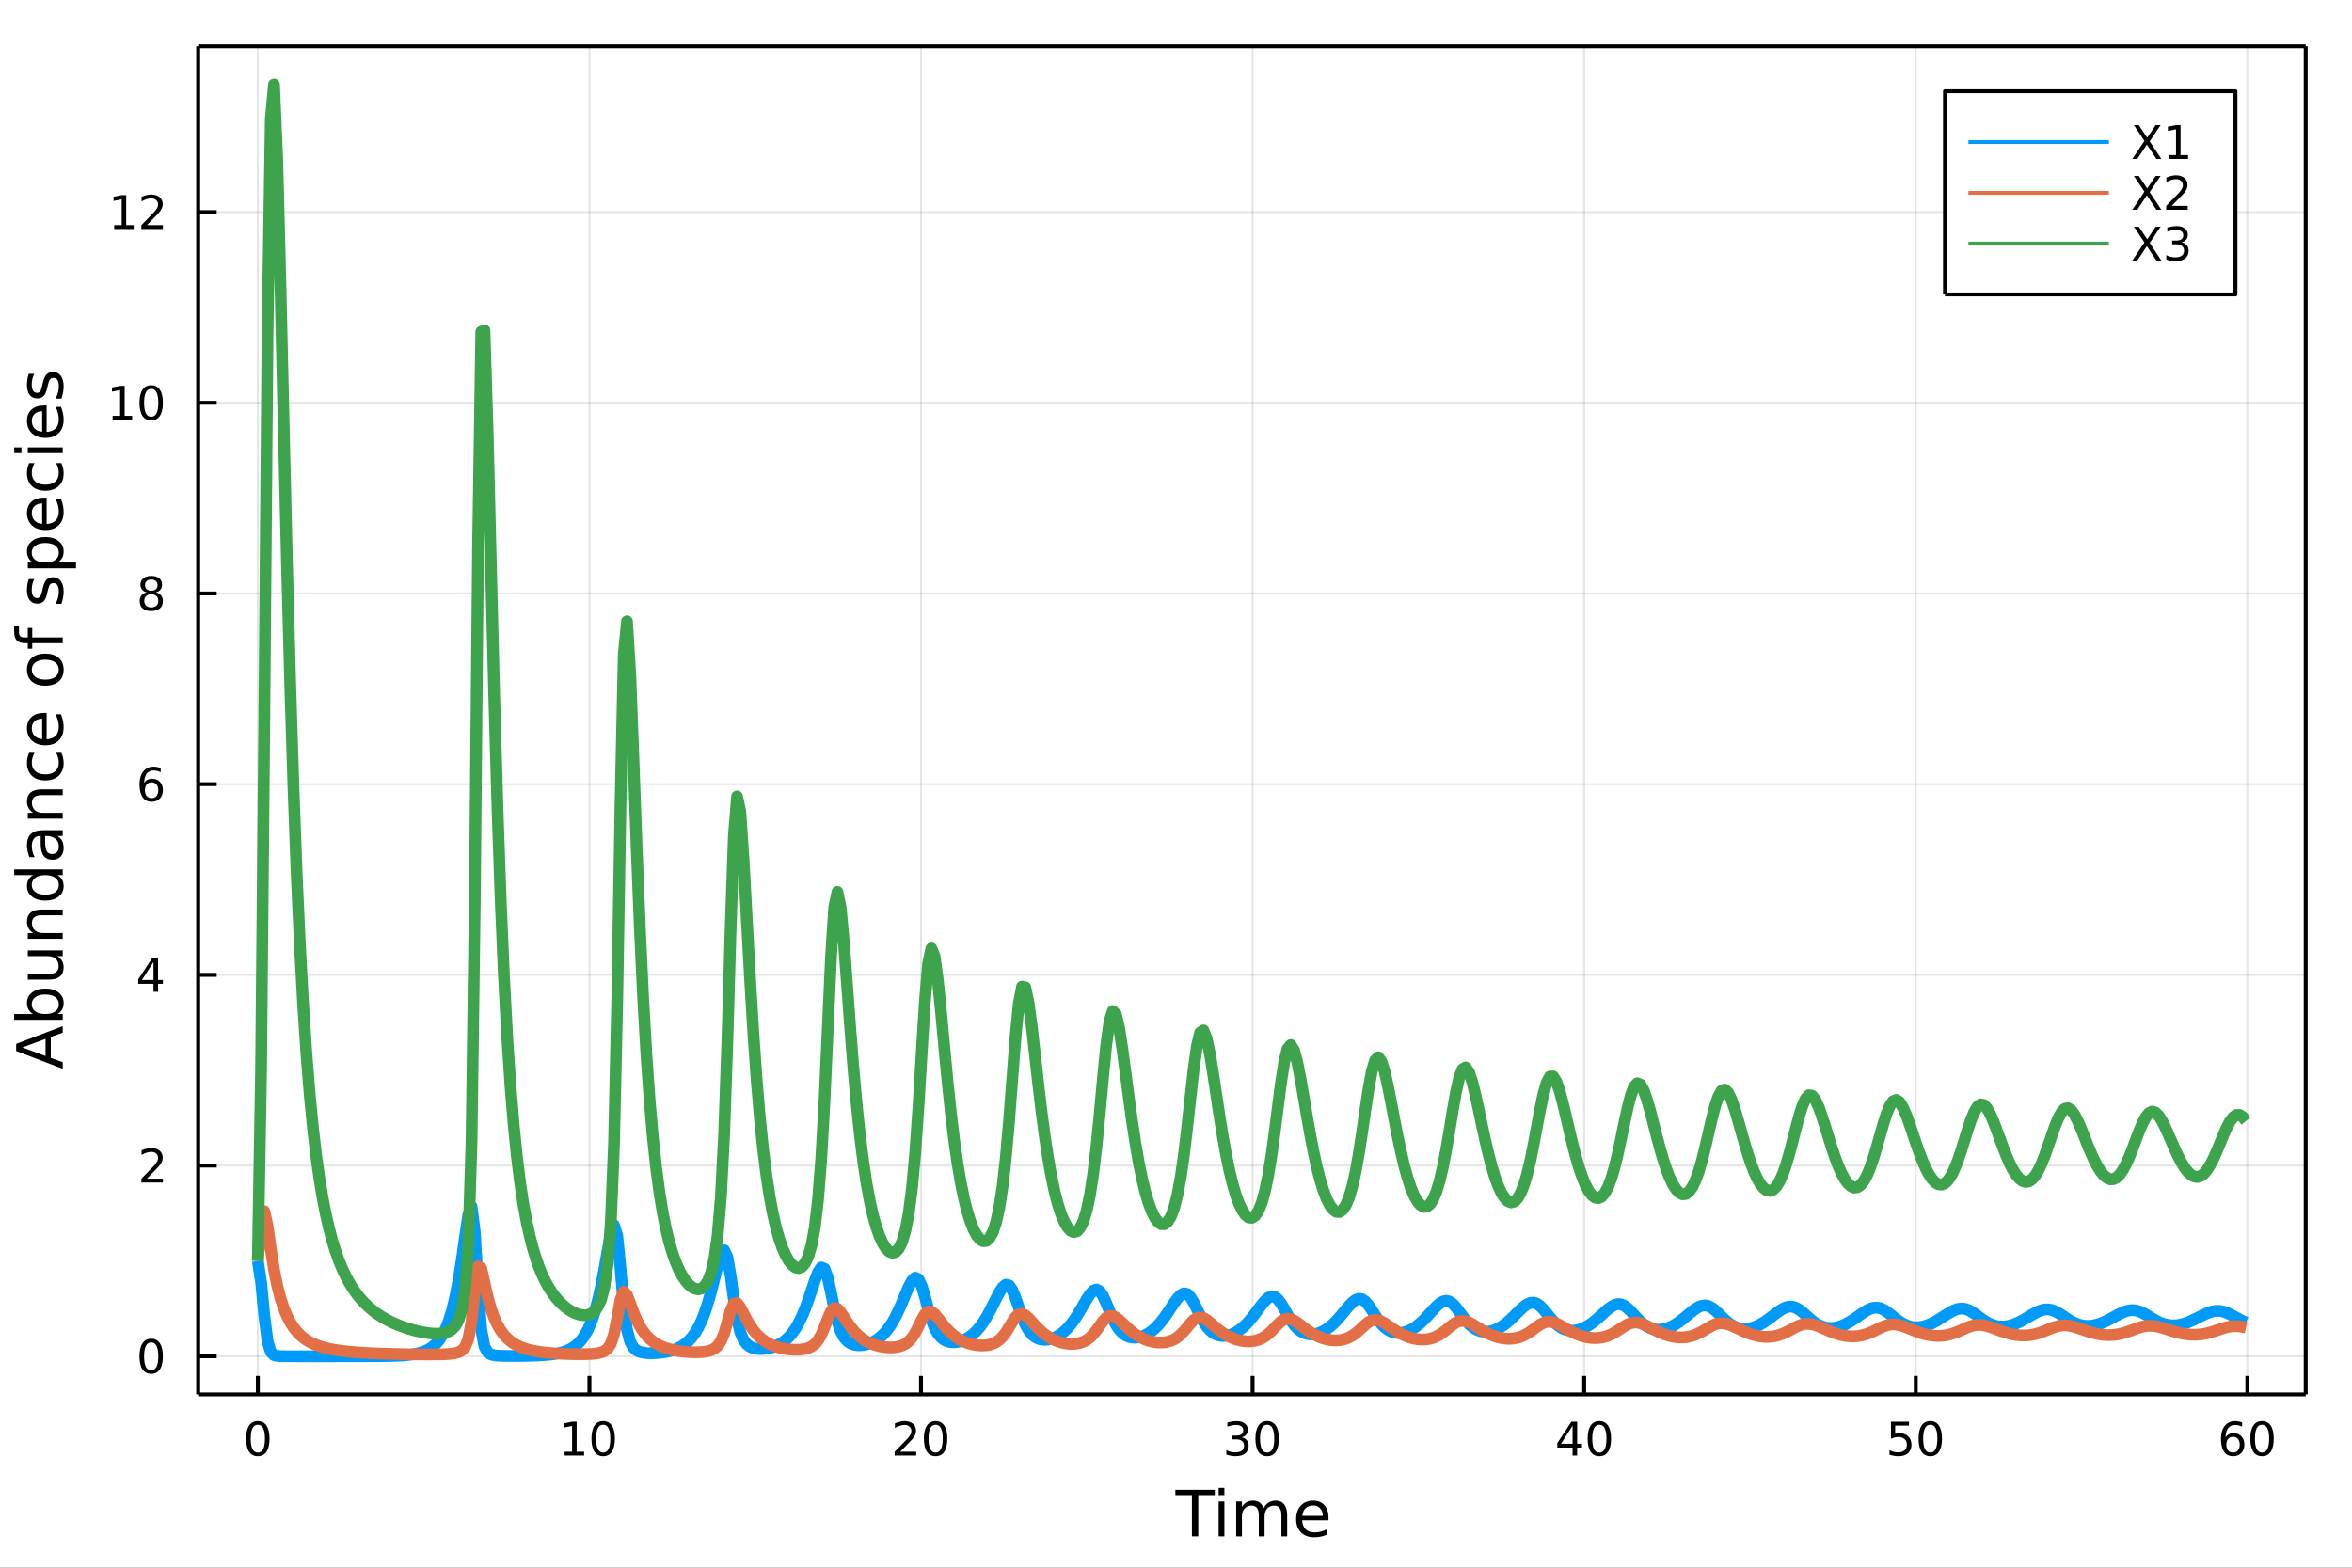 <?xml version="1.0" encoding="utf-8"?>
<svg xmlns="http://www.w3.org/2000/svg" xmlns:xlink="http://www.w3.org/1999/xlink" width="600" height="400" viewBox="0 0 2400 1600">
<rect x="0" y="0" width="2400" height="1600" fill="#333333" stroke="none"/>
<defs>
  <clipPath id="clip220">
    <rect x="0" y="0" width="2400" height="1600"/>
  </clipPath>
</defs>
<path clip-path="url(#clip220)" d="
M0 1600 L2400 1600 L2400 0 L0 0  Z
  " fill="#ffffff" fill-rule="evenodd" fill-opacity="1"/>
<defs>
  <clipPath id="clip221">
    <rect x="480" y="0" width="1681" height="1600"/>
  </clipPath>
</defs>
<path clip-path="url(#clip220)" d="
M202.227 1423.18 L2352.76 1423.18 L2352.76 47.244 L202.227 47.244  Z
  " fill="#ffffff" fill-rule="evenodd" fill-opacity="1"/>
<defs>
  <clipPath id="clip222">
    <rect x="202" y="47" width="2152" height="1377"/>
  </clipPath>
</defs>
<polyline clip-path="url(#clip222)" style="stroke:#000000; stroke-linecap:butt; stroke-linejoin:round; stroke-width:2; stroke-opacity:0.1; fill:none" points="
  263.091,1423.18 263.091,47.244 
  "/>
<polyline clip-path="url(#clip222)" style="stroke:#000000; stroke-linecap:butt; stroke-linejoin:round; stroke-width:2; stroke-opacity:0.1; fill:none" points="
  601.445,1423.18 601.445,47.244 
  "/>
<polyline clip-path="url(#clip222)" style="stroke:#000000; stroke-linecap:butt; stroke-linejoin:round; stroke-width:2; stroke-opacity:0.1; fill:none" points="
  939.799,1423.18 939.799,47.244 
  "/>
<polyline clip-path="url(#clip222)" style="stroke:#000000; stroke-linecap:butt; stroke-linejoin:round; stroke-width:2; stroke-opacity:0.1; fill:none" points="
  1278.15,1423.18 1278.15,47.244 
  "/>
<polyline clip-path="url(#clip222)" style="stroke:#000000; stroke-linecap:butt; stroke-linejoin:round; stroke-width:2; stroke-opacity:0.1; fill:none" points="
  1616.51,1423.18 1616.51,47.244 
  "/>
<polyline clip-path="url(#clip222)" style="stroke:#000000; stroke-linecap:butt; stroke-linejoin:round; stroke-width:2; stroke-opacity:0.1; fill:none" points="
  1954.86,1423.18 1954.86,47.244 
  "/>
<polyline clip-path="url(#clip222)" style="stroke:#000000; stroke-linecap:butt; stroke-linejoin:round; stroke-width:2; stroke-opacity:0.1; fill:none" points="
  2293.21,1423.18 2293.21,47.244 
  "/>
<polyline clip-path="url(#clip220)" style="stroke:#000000; stroke-linecap:butt; stroke-linejoin:round; stroke-width:4; stroke-opacity:1; fill:none" points="
  202.227,1423.18 2352.76,1423.18 
  "/>
<polyline clip-path="url(#clip220)" style="stroke:#000000; stroke-linecap:butt; stroke-linejoin:round; stroke-width:4; stroke-opacity:1; fill:none" points="
  202.227,47.244 2352.76,47.244 
  "/>
<polyline clip-path="url(#clip220)" style="stroke:#000000; stroke-linecap:butt; stroke-linejoin:round; stroke-width:4; stroke-opacity:1; fill:none" points="
  263.091,1423.18 263.091,1404.28 
  "/>
<polyline clip-path="url(#clip220)" style="stroke:#000000; stroke-linecap:butt; stroke-linejoin:round; stroke-width:4; stroke-opacity:1; fill:none" points="
  601.445,1423.18 601.445,1404.28 
  "/>
<polyline clip-path="url(#clip220)" style="stroke:#000000; stroke-linecap:butt; stroke-linejoin:round; stroke-width:4; stroke-opacity:1; fill:none" points="
  939.799,1423.18 939.799,1404.28 
  "/>
<polyline clip-path="url(#clip220)" style="stroke:#000000; stroke-linecap:butt; stroke-linejoin:round; stroke-width:4; stroke-opacity:1; fill:none" points="
  1278.15,1423.18 1278.15,1404.28 
  "/>
<polyline clip-path="url(#clip220)" style="stroke:#000000; stroke-linecap:butt; stroke-linejoin:round; stroke-width:4; stroke-opacity:1; fill:none" points="
  1616.51,1423.18 1616.51,1404.28 
  "/>
<polyline clip-path="url(#clip220)" style="stroke:#000000; stroke-linecap:butt; stroke-linejoin:round; stroke-width:4; stroke-opacity:1; fill:none" points="
  1954.86,1423.18 1954.86,1404.28 
  "/>
<polyline clip-path="url(#clip220)" style="stroke:#000000; stroke-linecap:butt; stroke-linejoin:round; stroke-width:4; stroke-opacity:1; fill:none" points="
  2293.21,1423.18 2293.21,1404.28 
  "/>
<path clip-path="url(#clip220)" d="M263.091 1454.1 Q259.48 1454.1 257.652 1457.66 Q255.846 1461.2 255.846 1468.33 Q255.846 1475.44 257.652 1479.01 Q259.48 1482.55 263.091 1482.55 Q266.726 1482.55 268.531 1479.01 Q270.36 1475.44 270.36 1468.33 Q270.36 1461.2 268.531 1457.66 Q266.726 1454.1 263.091 1454.1 M263.091 1450.39 Q268.902 1450.39 271.957 1455 Q275.036 1459.58 275.036 1468.33 Q275.036 1477.06 271.957 1481.67 Q268.902 1486.25 263.091 1486.25 Q257.281 1486.25 254.203 1481.67 Q251.147 1477.06 251.147 1468.33 Q251.147 1459.58 254.203 1455 Q257.281 1450.39 263.091 1450.39 Z" fill="#000000" fill-rule="evenodd" fill-opacity="1" /><path clip-path="url(#clip220)" d="M576.133 1481.64 L583.772 1481.64 L583.772 1455.28 L575.462 1456.95 L575.462 1452.69 L583.725 1451.02 L588.401 1451.02 L588.401 1481.64 L596.04 1481.64 L596.04 1485.58 L576.133 1485.58 L576.133 1481.64 Z" fill="#000000" fill-rule="evenodd" fill-opacity="1" /><path clip-path="url(#clip220)" d="M615.484 1454.1 Q611.873 1454.1 610.045 1457.66 Q608.239 1461.2 608.239 1468.33 Q608.239 1475.44 610.045 1479.01 Q611.873 1482.55 615.484 1482.55 Q619.119 1482.55 620.924 1479.01 Q622.753 1475.44 622.753 1468.33 Q622.753 1461.2 620.924 1457.66 Q619.119 1454.1 615.484 1454.1 M615.484 1450.39 Q621.295 1450.39 624.35 1455 Q627.429 1459.58 627.429 1468.33 Q627.429 1477.06 624.35 1481.67 Q621.295 1486.25 615.484 1486.25 Q609.674 1486.25 606.596 1481.67 Q603.54 1477.06 603.54 1468.33 Q603.54 1459.58 606.596 1455 Q609.674 1450.39 615.484 1450.39 Z" fill="#000000" fill-rule="evenodd" fill-opacity="1" /><path clip-path="url(#clip220)" d="M918.572 1481.64 L934.891 1481.64 L934.891 1485.58 L912.947 1485.58 L912.947 1481.64 Q915.609 1478.89 920.192 1474.26 Q924.799 1469.61 925.979 1468.27 Q928.225 1465.74 929.104 1464.01 Q930.007 1462.25 930.007 1460.56 Q930.007 1457.8 928.063 1456.07 Q926.142 1454.33 923.04 1454.33 Q920.841 1454.33 918.387 1455.09 Q915.956 1455.86 913.179 1457.41 L913.179 1452.69 Q916.003 1451.55 918.456 1450.97 Q920.91 1450.39 922.947 1450.39 Q928.317 1450.39 931.512 1453.08 Q934.706 1455.77 934.706 1460.26 Q934.706 1462.39 933.896 1464.31 Q933.109 1466.2 931.003 1468.8 Q930.424 1469.47 927.322 1472.69 Q924.22 1475.88 918.572 1481.64 Z" fill="#000000" fill-rule="evenodd" fill-opacity="1" /><path clip-path="url(#clip220)" d="M954.706 1454.1 Q951.095 1454.1 949.266 1457.66 Q947.461 1461.2 947.461 1468.33 Q947.461 1475.44 949.266 1479.01 Q951.095 1482.55 954.706 1482.55 Q958.34 1482.55 960.146 1479.01 Q961.975 1475.44 961.975 1468.33 Q961.975 1461.2 960.146 1457.66 Q958.34 1454.1 954.706 1454.1 M954.706 1450.39 Q960.516 1450.39 963.572 1455 Q966.651 1459.58 966.651 1468.33 Q966.651 1477.06 963.572 1481.67 Q960.516 1486.25 954.706 1486.25 Q948.896 1486.25 945.817 1481.67 Q942.762 1477.06 942.762 1468.33 Q942.762 1459.58 945.817 1455 Q948.896 1450.39 954.706 1450.39 Z" fill="#000000" fill-rule="evenodd" fill-opacity="1" /><path clip-path="url(#clip220)" d="M1267 1466.95 Q1270.35 1467.66 1272.23 1469.93 Q1274.12 1472.2 1274.12 1475.53 Q1274.12 1480.65 1270.61 1483.45 Q1267.09 1486.25 1260.61 1486.25 Q1258.43 1486.25 1256.12 1485.81 Q1253.82 1485.39 1251.37 1484.54 L1251.37 1480.02 Q1253.31 1481.16 1255.63 1481.74 Q1257.94 1482.32 1260.47 1482.32 Q1264.87 1482.32 1267.16 1480.58 Q1269.47 1478.84 1269.47 1475.53 Q1269.47 1472.48 1267.32 1470.77 Q1265.19 1469.03 1261.37 1469.03 L1257.34 1469.03 L1257.34 1465.19 L1261.56 1465.19 Q1265 1465.19 1266.83 1463.82 Q1268.66 1462.43 1268.66 1459.84 Q1268.66 1457.18 1266.76 1455.77 Q1264.89 1454.33 1261.37 1454.33 Q1259.45 1454.33 1257.25 1454.75 Q1255.05 1455.16 1252.41 1456.04 L1252.41 1451.88 Q1255.07 1451.14 1257.39 1450.77 Q1259.73 1450.39 1261.79 1450.39 Q1267.11 1450.39 1270.21 1452.83 Q1273.31 1455.23 1273.31 1459.35 Q1273.31 1462.22 1271.67 1464.21 Q1270.03 1466.18 1267 1466.95 Z" fill="#000000" fill-rule="evenodd" fill-opacity="1" /><path clip-path="url(#clip220)" d="M1292.99 1454.1 Q1289.38 1454.1 1287.55 1457.66 Q1285.75 1461.2 1285.75 1468.33 Q1285.75 1475.44 1287.55 1479.01 Q1289.38 1482.55 1292.99 1482.55 Q1296.62 1482.55 1298.43 1479.01 Q1300.26 1475.44 1300.26 1468.33 Q1300.26 1461.2 1298.43 1457.66 Q1296.62 1454.1 1292.99 1454.1 M1292.99 1450.39 Q1298.8 1450.39 1301.86 1455 Q1304.93 1459.58 1304.93 1468.33 Q1304.93 1477.06 1301.86 1481.67 Q1298.8 1486.25 1292.99 1486.25 Q1287.18 1486.25 1284.1 1481.67 Q1281.05 1477.06 1281.05 1468.33 Q1281.05 1459.58 1284.1 1455 Q1287.18 1450.39 1292.99 1450.39 Z" fill="#000000" fill-rule="evenodd" fill-opacity="1" /><path clip-path="url(#clip220)" d="M1604.68 1455.09 L1592.87 1473.54 L1604.68 1473.54 L1604.68 1455.09 M1603.45 1451.02 L1609.33 1451.02 L1609.33 1473.54 L1614.26 1473.54 L1614.26 1477.43 L1609.33 1477.43 L1609.33 1485.58 L1604.68 1485.58 L1604.68 1477.43 L1589.08 1477.43 L1589.08 1472.92 L1603.45 1451.02 Z" fill="#000000" fill-rule="evenodd" fill-opacity="1" /><path clip-path="url(#clip220)" d="M1631.99 1454.1 Q1628.38 1454.1 1626.55 1457.66 Q1624.75 1461.2 1624.75 1468.33 Q1624.75 1475.44 1626.55 1479.01 Q1628.38 1482.55 1631.99 1482.55 Q1635.63 1482.55 1637.43 1479.01 Q1639.26 1475.44 1639.26 1468.33 Q1639.26 1461.2 1637.43 1457.66 Q1635.63 1454.1 1631.99 1454.1 M1631.99 1450.39 Q1637.8 1450.39 1640.86 1455 Q1643.94 1459.58 1643.94 1468.33 Q1643.94 1477.06 1640.86 1481.67 Q1637.8 1486.25 1631.99 1486.25 Q1626.18 1486.25 1623.1 1481.67 Q1620.05 1477.06 1620.05 1468.33 Q1620.05 1459.58 1623.1 1455 Q1626.18 1450.39 1631.99 1450.39 Z" fill="#000000" fill-rule="evenodd" fill-opacity="1" /><path clip-path="url(#clip220)" d="M1929.56 1451.02 L1947.92 1451.02 L1947.92 1454.96 L1933.84 1454.96 L1933.84 1463.43 Q1934.86 1463.08 1935.88 1462.92 Q1936.9 1462.73 1937.92 1462.73 Q1943.7 1462.73 1947.08 1465.9 Q1950.46 1469.08 1950.46 1474.49 Q1950.46 1480.07 1946.99 1483.17 Q1943.52 1486.25 1937.2 1486.25 Q1935.02 1486.25 1932.75 1485.88 Q1930.51 1485.51 1928.1 1484.77 L1928.1 1480.07 Q1930.18 1481.2 1932.41 1481.76 Q1934.63 1482.32 1937.11 1482.32 Q1941.11 1482.32 1943.45 1480.21 Q1945.79 1478.1 1945.79 1474.49 Q1945.79 1470.88 1943.45 1468.77 Q1941.11 1466.67 1937.11 1466.67 Q1935.23 1466.67 1933.36 1467.08 Q1931.5 1467.5 1929.56 1468.38 L1929.56 1451.02 Z" fill="#000000" fill-rule="evenodd" fill-opacity="1" /><path clip-path="url(#clip220)" d="M1969.67 1454.1 Q1966.06 1454.1 1964.23 1457.66 Q1962.43 1461.2 1962.43 1468.33 Q1962.43 1475.44 1964.23 1479.01 Q1966.06 1482.55 1969.67 1482.55 Q1973.31 1482.55 1975.11 1479.01 Q1976.94 1475.44 1976.94 1468.33 Q1976.94 1461.2 1975.11 1457.66 Q1973.31 1454.1 1969.67 1454.1 M1969.67 1450.39 Q1975.48 1450.39 1978.54 1455 Q1981.62 1459.58 1981.62 1468.33 Q1981.62 1477.06 1978.54 1481.67 Q1975.48 1486.25 1969.67 1486.25 Q1963.86 1486.25 1960.79 1481.67 Q1957.73 1477.06 1957.73 1468.33 Q1957.73 1459.58 1960.79 1455 Q1963.86 1450.39 1969.67 1450.39 Z" fill="#000000" fill-rule="evenodd" fill-opacity="1" /><path clip-path="url(#clip220)" d="M2278.62 1466.44 Q2275.47 1466.44 2273.62 1468.59 Q2271.79 1470.74 2271.79 1474.49 Q2271.79 1478.22 2273.62 1480.39 Q2275.47 1482.55 2278.62 1482.55 Q2281.77 1482.55 2283.6 1480.39 Q2285.45 1478.22 2285.45 1474.49 Q2285.45 1470.74 2283.6 1468.59 Q2281.77 1466.44 2278.62 1466.44 M2287.9 1451.78 L2287.9 1456.04 Q2286.14 1455.21 2284.34 1454.77 Q2282.55 1454.33 2280.79 1454.33 Q2276.17 1454.33 2273.71 1457.45 Q2271.28 1460.58 2270.93 1466.9 Q2272.3 1464.89 2274.36 1463.82 Q2276.42 1462.73 2278.9 1462.73 Q2284.1 1462.73 2287.11 1465.9 Q2290.15 1469.05 2290.15 1474.49 Q2290.15 1479.82 2287 1483.03 Q2283.85 1486.25 2278.62 1486.25 Q2272.62 1486.25 2269.45 1481.67 Q2266.28 1477.06 2266.28 1468.33 Q2266.28 1460.14 2270.17 1455.28 Q2274.06 1450.39 2280.61 1450.39 Q2282.37 1450.39 2284.15 1450.74 Q2285.96 1451.09 2287.9 1451.78 Z" fill="#000000" fill-rule="evenodd" fill-opacity="1" /><path clip-path="url(#clip220)" d="M2308.2 1454.1 Q2304.59 1454.1 2302.76 1457.66 Q2300.96 1461.2 2300.96 1468.33 Q2300.96 1475.44 2302.76 1479.01 Q2304.59 1482.55 2308.2 1482.55 Q2311.84 1482.55 2313.64 1479.01 Q2315.47 1475.44 2315.47 1468.33 Q2315.47 1461.2 2313.64 1457.66 Q2311.84 1454.1 2308.2 1454.1 M2308.2 1450.39 Q2314.01 1450.39 2317.07 1455 Q2320.15 1459.58 2320.15 1468.33 Q2320.15 1477.06 2317.07 1481.67 Q2314.01 1486.25 2308.2 1486.25 Q2302.39 1486.25 2299.31 1481.67 Q2296.26 1477.06 2296.26 1468.33 Q2296.26 1459.58 2299.31 1455 Q2302.39 1450.39 2308.2 1450.39 Z" fill="#000000" fill-rule="evenodd" fill-opacity="1" /><path clip-path="url(#clip220)" d="M1199.37 1520.52 L1239.57 1520.52 L1239.57 1525.93 L1222.7 1525.93 L1222.7 1568.04 L1216.24 1568.04 L1216.24 1525.93 L1199.37 1525.93 L1199.37 1520.52 Z" fill="#000000" fill-rule="evenodd" fill-opacity="1" /><path clip-path="url(#clip220)" d="M1243.51 1532.4 L1249.37 1532.4 L1249.37 1568.04 L1243.51 1568.04 L1243.51 1532.4 M1243.51 1518.52 L1249.37 1518.52 L1249.37 1525.93 L1243.51 1525.93 L1243.51 1518.52 Z" fill="#000000" fill-rule="evenodd" fill-opacity="1" /><path clip-path="url(#clip220)" d="M1289.38 1539.24 Q1291.58 1535.29 1294.63 1533.41 Q1297.69 1531.54 1301.82 1531.54 Q1307.39 1531.54 1310.42 1535.45 Q1313.44 1539.33 1313.44 1546.53 L1313.44 1568.04 L1307.55 1568.04 L1307.55 1546.72 Q1307.55 1541.59 1305.74 1539.11 Q1303.93 1536.63 1300.2 1536.63 Q1295.65 1536.63 1293.01 1539.65 Q1290.37 1542.68 1290.37 1547.9 L1290.37 1568.04 L1284.48 1568.04 L1284.48 1546.72 Q1284.48 1541.56 1282.66 1539.11 Q1280.85 1536.63 1277.06 1536.63 Q1272.57 1536.63 1269.93 1539.68 Q1267.29 1542.71 1267.29 1547.9 L1267.29 1568.04 L1261.4 1568.04 L1261.4 1532.4 L1267.29 1532.4 L1267.29 1537.93 Q1269.3 1534.66 1272.1 1533.1 Q1274.9 1531.54 1278.75 1531.54 Q1282.63 1531.54 1285.34 1533.51 Q1288.07 1535.48 1289.38 1539.24 Z" fill="#000000" fill-rule="evenodd" fill-opacity="1" /><path clip-path="url(#clip220)" d="M1355.61 1548.76 L1355.61 1551.62 L1328.69 1551.62 Q1329.07 1557.67 1332.32 1560.85 Q1335.59 1564 1341.42 1564 Q1344.79 1564 1347.94 1563.17 Q1351.13 1562.35 1354.25 1560.69 L1354.25 1566.23 Q1351.1 1567.57 1347.79 1568.27 Q1344.47 1568.97 1341.07 1568.97 Q1332.54 1568.97 1327.54 1564 Q1322.58 1559.04 1322.58 1550.57 Q1322.58 1541.82 1327.29 1536.69 Q1332.03 1531.54 1340.05 1531.54 Q1347.24 1531.54 1351.41 1536.18 Q1355.61 1540.8 1355.61 1548.76 M1349.76 1547.04 Q1349.69 1542.23 1347.05 1539.37 Q1344.44 1536.5 1340.11 1536.5 Q1335.21 1536.5 1332.25 1539.27 Q1329.32 1542.04 1328.88 1547.07 L1349.76 1547.04 Z" fill="#000000" fill-rule="evenodd" fill-opacity="1" /><polyline clip-path="url(#clip222)" style="stroke:#000000; stroke-linecap:butt; stroke-linejoin:round; stroke-width:2; stroke-opacity:0.1; fill:none" points="
  202.227,1384.24 2352.76,1384.24 
  "/>
<polyline clip-path="url(#clip222)" style="stroke:#000000; stroke-linecap:butt; stroke-linejoin:round; stroke-width:2; stroke-opacity:0.1; fill:none" points="
  202.227,1189.61 2352.76,1189.61 
  "/>
<polyline clip-path="url(#clip222)" style="stroke:#000000; stroke-linecap:butt; stroke-linejoin:round; stroke-width:2; stroke-opacity:0.1; fill:none" points="
  202.227,994.973 2352.76,994.973 
  "/>
<polyline clip-path="url(#clip222)" style="stroke:#000000; stroke-linecap:butt; stroke-linejoin:round; stroke-width:2; stroke-opacity:0.1; fill:none" points="
  202.227,800.338 2352.76,800.338 
  "/>
<polyline clip-path="url(#clip222)" style="stroke:#000000; stroke-linecap:butt; stroke-linejoin:round; stroke-width:2; stroke-opacity:0.1; fill:none" points="
  202.227,605.703 2352.76,605.703 
  "/>
<polyline clip-path="url(#clip222)" style="stroke:#000000; stroke-linecap:butt; stroke-linejoin:round; stroke-width:2; stroke-opacity:0.1; fill:none" points="
  202.227,411.068 2352.76,411.068 
  "/>
<polyline clip-path="url(#clip222)" style="stroke:#000000; stroke-linecap:butt; stroke-linejoin:round; stroke-width:2; stroke-opacity:0.1; fill:none" points="
  202.227,216.434 2352.76,216.434 
  "/>
<polyline clip-path="url(#clip220)" style="stroke:#000000; stroke-linecap:butt; stroke-linejoin:round; stroke-width:4; stroke-opacity:1; fill:none" points="
  202.227,1423.18 202.227,47.244 
  "/>
<polyline clip-path="url(#clip220)" style="stroke:#000000; stroke-linecap:butt; stroke-linejoin:round; stroke-width:4; stroke-opacity:1; fill:none" points="
  2352.76,1423.18 2352.76,47.244 
  "/>
<polyline clip-path="url(#clip220)" style="stroke:#000000; stroke-linecap:butt; stroke-linejoin:round; stroke-width:4; stroke-opacity:1; fill:none" points="
  202.227,1384.24 221.125,1384.24 
  "/>
<polyline clip-path="url(#clip220)" style="stroke:#000000; stroke-linecap:butt; stroke-linejoin:round; stroke-width:4; stroke-opacity:1; fill:none" points="
  202.227,1189.61 221.125,1189.61 
  "/>
<polyline clip-path="url(#clip220)" style="stroke:#000000; stroke-linecap:butt; stroke-linejoin:round; stroke-width:4; stroke-opacity:1; fill:none" points="
  202.227,994.973 221.125,994.973 
  "/>
<polyline clip-path="url(#clip220)" style="stroke:#000000; stroke-linecap:butt; stroke-linejoin:round; stroke-width:4; stroke-opacity:1; fill:none" points="
  202.227,800.338 221.125,800.338 
  "/>
<polyline clip-path="url(#clip220)" style="stroke:#000000; stroke-linecap:butt; stroke-linejoin:round; stroke-width:4; stroke-opacity:1; fill:none" points="
  202.227,605.703 221.125,605.703 
  "/>
<polyline clip-path="url(#clip220)" style="stroke:#000000; stroke-linecap:butt; stroke-linejoin:round; stroke-width:4; stroke-opacity:1; fill:none" points="
  202.227,411.068 221.125,411.068 
  "/>
<polyline clip-path="url(#clip220)" style="stroke:#000000; stroke-linecap:butt; stroke-linejoin:round; stroke-width:4; stroke-opacity:1; fill:none" points="
  202.227,216.434 221.125,216.434 
  "/>
<path clip-path="url(#clip220)" d="M154.283 1370.04 Q150.672 1370.04 148.843 1373.61 Q147.038 1377.15 147.038 1384.28 Q147.038 1391.38 148.843 1394.95 Q150.672 1398.49 154.283 1398.49 Q157.917 1398.49 159.723 1394.95 Q161.552 1391.38 161.552 1384.28 Q161.552 1377.15 159.723 1373.61 Q157.917 1370.04 154.283 1370.04 M154.283 1366.34 Q160.093 1366.34 163.149 1370.94 Q166.227 1375.53 166.227 1384.28 Q166.227 1393 163.149 1397.61 Q160.093 1402.19 154.283 1402.19 Q148.473 1402.19 145.394 1397.61 Q142.339 1393 142.339 1384.28 Q142.339 1375.53 145.394 1370.94 Q148.473 1366.34 154.283 1366.34 Z" fill="#000000" fill-rule="evenodd" fill-opacity="1" /><path clip-path="url(#clip220)" d="M149.908 1202.95 L166.227 1202.95 L166.227 1206.89 L144.283 1206.89 L144.283 1202.95 Q146.945 1200.2 151.528 1195.57 Q156.135 1190.92 157.315 1189.57 Q159.561 1187.05 160.44 1185.31 Q161.343 1183.55 161.343 1181.86 Q161.343 1179.11 159.399 1177.37 Q157.478 1175.64 154.376 1175.64 Q152.177 1175.64 149.723 1176.4 Q147.292 1177.17 144.515 1178.72 L144.515 1173.99 Q147.339 1172.86 149.792 1172.28 Q152.246 1171.7 154.283 1171.7 Q159.653 1171.7 162.848 1174.39 Q166.042 1177.07 166.042 1181.56 Q166.042 1183.69 165.232 1185.61 Q164.445 1187.51 162.339 1190.11 Q161.76 1190.78 158.658 1193.99 Q155.556 1197.19 149.908 1202.95 Z" fill="#000000" fill-rule="evenodd" fill-opacity="1" /><path clip-path="url(#clip220)" d="M156.644 981.767 L144.839 1000.22 L156.644 1000.22 L156.644 981.767 M155.417 977.693 L161.297 977.693 L161.297 1000.22 L166.227 1000.22 L166.227 1004.1 L161.297 1004.1 L161.297 1012.25 L156.644 1012.25 L156.644 1004.1 L141.042 1004.1 L141.042 999.591 L155.417 977.693 Z" fill="#000000" fill-rule="evenodd" fill-opacity="1" /><path clip-path="url(#clip220)" d="M154.7 798.474 Q151.552 798.474 149.7 800.627 Q147.871 802.78 147.871 806.53 Q147.871 810.257 149.7 812.433 Q151.552 814.585 154.7 814.585 Q157.848 814.585 159.677 812.433 Q161.528 810.257 161.528 806.53 Q161.528 802.78 159.677 800.627 Q157.848 798.474 154.7 798.474 M163.982 783.822 L163.982 788.081 Q162.223 787.248 160.417 786.808 Q158.635 786.368 156.876 786.368 Q152.246 786.368 149.792 789.493 Q147.362 792.618 147.015 798.937 Q148.38 796.924 150.441 795.859 Q152.501 794.771 154.978 794.771 Q160.186 794.771 163.195 797.942 Q166.227 801.09 166.227 806.53 Q166.227 811.854 163.079 815.072 Q159.931 818.289 154.7 818.289 Q148.704 818.289 145.533 813.706 Q142.362 809.099 142.362 800.373 Q142.362 792.178 146.251 787.317 Q150.14 782.433 156.69 782.433 Q158.45 782.433 160.232 782.78 Q162.038 783.127 163.982 783.822 Z" fill="#000000" fill-rule="evenodd" fill-opacity="1" /><path clip-path="url(#clip220)" d="M154.376 606.571 Q151.042 606.571 149.121 608.354 Q147.223 610.136 147.223 613.261 Q147.223 616.386 149.121 618.168 Q151.042 619.951 154.376 619.951 Q157.709 619.951 159.63 618.168 Q161.552 616.363 161.552 613.261 Q161.552 610.136 159.63 608.354 Q157.732 606.571 154.376 606.571 M149.7 604.58 Q146.691 603.84 145.001 601.78 Q143.334 599.719 143.334 596.756 Q143.334 592.613 146.274 590.206 Q149.237 587.798 154.376 587.798 Q159.538 587.798 162.477 590.206 Q165.417 592.613 165.417 596.756 Q165.417 599.719 163.727 601.78 Q162.061 603.84 159.075 604.58 Q162.454 605.368 164.329 607.659 Q166.227 609.951 166.227 613.261 Q166.227 618.284 163.149 620.969 Q160.093 623.654 154.376 623.654 Q148.658 623.654 145.579 620.969 Q142.524 618.284 142.524 613.261 Q142.524 609.951 144.422 607.659 Q146.32 605.368 149.7 604.58 M147.987 597.196 Q147.987 599.881 149.653 601.386 Q151.343 602.891 154.376 602.891 Q157.385 602.891 159.075 601.386 Q160.788 599.881 160.788 597.196 Q160.788 594.511 159.075 593.006 Q157.385 591.502 154.376 591.502 Q151.343 591.502 149.653 593.006 Q147.987 594.511 147.987 597.196 Z" fill="#000000" fill-rule="evenodd" fill-opacity="1" /><path clip-path="url(#clip220)" d="M114.931 424.413 L122.57 424.413 L122.57 398.048 L114.26 399.714 L114.26 395.455 L122.524 393.788 L127.2 393.788 L127.2 424.413 L134.839 424.413 L134.839 428.348 L114.931 428.348 L114.931 424.413 Z" fill="#000000" fill-rule="evenodd" fill-opacity="1" /><path clip-path="url(#clip220)" d="M154.283 396.867 Q150.672 396.867 148.843 400.432 Q147.038 403.974 147.038 411.103 Q147.038 418.21 148.843 421.774 Q150.672 425.316 154.283 425.316 Q157.917 425.316 159.723 421.774 Q161.552 418.21 161.552 411.103 Q161.552 403.974 159.723 400.432 Q157.917 396.867 154.283 396.867 M154.283 393.163 Q160.093 393.163 163.149 397.77 Q166.227 402.353 166.227 411.103 Q166.227 419.83 163.149 424.436 Q160.093 429.02 154.283 429.02 Q148.473 429.02 145.394 424.436 Q142.339 419.83 142.339 411.103 Q142.339 402.353 145.394 397.77 Q148.473 393.163 154.283 393.163 Z" fill="#000000" fill-rule="evenodd" fill-opacity="1" /><path clip-path="url(#clip220)" d="M116.529 229.779 L124.168 229.779 L124.168 203.413 L115.857 205.08 L115.857 200.82 L124.121 199.154 L128.797 199.154 L128.797 229.779 L136.436 229.779 L136.436 233.714 L116.529 233.714 L116.529 229.779 Z" fill="#000000" fill-rule="evenodd" fill-opacity="1" /><path clip-path="url(#clip220)" d="M149.908 229.779 L166.227 229.779 L166.227 233.714 L144.283 233.714 L144.283 229.779 Q146.945 227.024 151.528 222.394 Q156.135 217.742 157.315 216.399 Q159.561 213.876 160.44 212.14 Q161.343 210.38 161.343 208.691 Q161.343 205.936 159.399 204.2 Q157.478 202.464 154.376 202.464 Q152.177 202.464 149.723 203.228 Q147.292 203.992 144.515 205.543 L144.515 200.82 Q147.339 199.686 149.792 199.107 Q152.246 198.529 154.283 198.529 Q159.653 198.529 162.848 201.214 Q166.042 203.899 166.042 208.39 Q166.042 210.519 165.232 212.441 Q164.445 214.339 162.339 216.931 Q161.76 217.603 158.658 220.82 Q155.556 224.015 149.908 229.779 Z" fill="#000000" fill-rule="evenodd" fill-opacity="1" /><path clip-path="url(#clip220)" d="M22.818 1069.05 L46.467 1077.77 L46.467 1060.29 L22.818 1069.05 M16.484 1072.67 L16.484 1065.39 L64.004 1047.27 L64.004 1053.96 L51.814 1058.29 L51.814 1079.71 L64.004 1084.04 L64.004 1090.82 L16.484 1072.67 Z" fill="#000000" fill-rule="evenodd" fill-opacity="1" /><path clip-path="url(#clip220)" d="M46.212 1015 Q39.751 1015 36.09 1017.67 Q32.398 1020.32 32.398 1024.96 Q32.398 1029.61 36.09 1032.28 Q39.751 1034.93 46.212 1034.93 Q52.673 1034.93 56.365 1032.28 Q60.026 1029.61 60.026 1024.96 Q60.026 1020.32 56.365 1017.67 Q52.673 1015 46.212 1015 M33.767 1034.93 Q30.584 1033.08 29.056 1030.28 Q27.497 1027.45 27.497 1023.53 Q27.497 1017.04 32.653 1013 Q37.809 1008.92 46.212 1008.92 Q54.615 1008.92 59.771 1013 Q64.927 1017.04 64.927 1023.53 Q64.927 1027.45 63.399 1030.28 Q61.84 1033.08 58.657 1034.93 L64.004 1034.93 L64.004 1040.81 L14.479 1040.81 L14.479 1034.93 L33.767 1034.93 Z" fill="#000000" fill-rule="evenodd" fill-opacity="1" /><path clip-path="url(#clip220)" d="M49.936 999.818 L28.356 999.818 L28.356 993.962 L49.713 993.962 Q54.774 993.962 57.32 991.989 Q59.835 990.015 59.835 986.069 Q59.835 981.326 56.811 978.589 Q53.787 975.82 48.567 975.82 L28.356 975.82 L28.356 969.963 L64.004 969.963 L64.004 975.82 L58.53 975.82 Q61.776 977.952 63.368 980.785 Q64.927 983.586 64.927 987.31 Q64.927 993.453 61.108 996.636 Q57.288 999.818 49.936 999.818 M27.497 985.082 L27.497 985.082 Z" fill="#000000" fill-rule="evenodd" fill-opacity="1" /><path clip-path="url(#clip220)" d="M42.488 928.268 L64.004 928.268 L64.004 934.124 L42.679 934.124 Q37.618 934.124 35.104 936.098 Q32.589 938.071 32.589 942.018 Q32.589 946.76 35.613 949.498 Q38.637 952.235 43.857 952.235 L64.004 952.235 L64.004 958.123 L28.356 958.123 L28.356 952.235 L33.894 952.235 Q30.68 950.134 29.088 947.301 Q27.497 944.437 27.497 940.713 Q27.497 934.57 31.316 931.419 Q35.104 928.268 42.488 928.268 Z" fill="#000000" fill-rule="evenodd" fill-opacity="1" /><path clip-path="url(#clip220)" d="M33.767 893.129 L14.479 893.129 L14.479 887.273 L64.004 887.273 L64.004 893.129 L58.657 893.129 Q61.84 894.975 63.399 897.808 Q64.927 900.609 64.927 904.556 Q64.927 911.017 59.771 915.091 Q54.615 919.133 46.212 919.133 Q37.809 919.133 32.653 915.091 Q27.497 911.017 27.497 904.556 Q27.497 900.609 29.056 897.808 Q30.584 894.975 33.767 893.129 M46.212 913.086 Q52.673 913.086 56.365 910.444 Q60.026 907.77 60.026 903.123 Q60.026 898.476 56.365 895.803 Q52.673 893.129 46.212 893.129 Q39.751 893.129 36.09 895.803 Q32.398 898.476 32.398 903.123 Q32.398 907.77 36.09 910.444 Q39.751 913.086 46.212 913.086 Z" fill="#000000" fill-rule="evenodd" fill-opacity="1" /><path clip-path="url(#clip220)" d="M46.085 859.009 Q46.085 866.107 47.708 868.844 Q49.331 871.581 53.246 871.581 Q56.365 871.581 58.211 869.544 Q60.026 867.475 60.026 863.942 Q60.026 859.073 56.588 856.144 Q53.119 853.184 47.39 853.184 L46.085 853.184 L46.085 859.009 M43.666 847.328 L64.004 847.328 L64.004 853.184 L58.593 853.184 Q61.84 855.19 63.399 858.182 Q64.927 861.173 64.927 865.502 Q64.927 870.977 61.872 874.223 Q58.784 877.438 53.628 877.438 Q47.612 877.438 44.557 873.427 Q41.501 869.385 41.501 861.396 L41.501 853.184 L40.928 853.184 Q36.886 853.184 34.69 855.858 Q32.462 858.5 32.462 863.306 Q32.462 866.361 33.194 869.258 Q33.926 872.154 35.39 874.828 L29.98 874.828 Q28.738 871.613 28.133 868.589 Q27.497 865.566 27.497 862.701 Q27.497 854.967 31.507 851.147 Q35.518 847.328 43.666 847.328 Z" fill="#000000" fill-rule="evenodd" fill-opacity="1" /><path clip-path="url(#clip220)" d="M42.488 805.633 L64.004 805.633 L64.004 811.489 L42.679 811.489 Q37.618 811.489 35.104 813.462 Q32.589 815.436 32.589 819.383 Q32.589 824.125 35.613 826.862 Q38.637 829.599 43.857 829.599 L64.004 829.599 L64.004 835.488 L28.356 835.488 L28.356 829.599 L33.894 829.599 Q30.68 827.499 29.088 824.666 Q27.497 821.801 27.497 818.078 Q27.497 811.935 31.316 808.784 Q35.104 805.633 42.488 805.633 Z" fill="#000000" fill-rule="evenodd" fill-opacity="1" /><path clip-path="url(#clip220)" d="M29.725 768.298 L35.199 768.298 Q33.831 770.78 33.162 773.295 Q32.462 775.777 32.462 778.324 Q32.462 784.021 36.09 787.172 Q39.687 790.323 46.212 790.323 Q52.737 790.323 56.365 787.172 Q59.962 784.021 59.962 778.324 Q59.962 775.777 59.294 773.295 Q58.593 770.78 57.225 768.298 L62.636 768.298 Q63.781 770.749 64.354 773.39 Q64.927 776 64.927 778.96 Q64.927 787.013 59.866 791.755 Q54.806 796.498 46.212 796.498 Q37.491 796.498 32.494 791.724 Q27.497 786.917 27.497 778.578 Q27.497 775.873 28.07 773.295 Q28.611 770.717 29.725 768.298 Z" fill="#000000" fill-rule="evenodd" fill-opacity="1" /><path clip-path="url(#clip220)" d="M44.716 727.621 L47.581 727.621 L47.581 754.548 Q53.628 754.166 56.811 750.919 Q59.962 747.641 59.962 741.816 Q59.962 738.443 59.134 735.292 Q58.307 732.109 56.652 728.989 L62.19 728.989 Q63.527 732.141 64.227 735.451 Q64.927 738.761 64.927 742.167 Q64.927 750.697 59.962 755.694 Q54.997 760.659 46.53 760.659 Q37.777 760.659 32.653 755.948 Q27.497 751.206 27.497 743.185 Q27.497 735.992 32.144 731.822 Q36.759 727.621 44.716 727.621 M42.997 733.477 Q38.191 733.541 35.327 736.183 Q32.462 738.793 32.462 743.121 Q32.462 748.023 35.231 750.983 Q38 753.911 43.029 754.357 L42.997 733.477 Z" fill="#000000" fill-rule="evenodd" fill-opacity="1" /><path clip-path="url(#clip220)" d="M32.462 683.475 Q32.462 688.185 36.154 690.923 Q39.815 693.66 46.212 693.66 Q52.609 693.66 56.302 690.954 Q59.962 688.217 59.962 683.475 Q59.962 678.796 56.27 676.059 Q52.578 673.321 46.212 673.321 Q39.878 673.321 36.186 676.059 Q32.462 678.796 32.462 683.475 M27.497 683.475 Q27.497 675.836 32.462 671.475 Q37.427 667.115 46.212 667.115 Q54.965 667.115 59.962 671.475 Q64.927 675.836 64.927 683.475 Q64.927 691.145 59.962 695.506 Q54.965 699.835 46.212 699.835 Q37.427 699.835 32.462 695.506 Q27.497 691.145 27.497 683.475 Z" fill="#000000" fill-rule="evenodd" fill-opacity="1" /><path clip-path="url(#clip220)" d="M14.479 639.36 L19.349 639.36 L19.349 644.962 Q19.349 648.113 20.622 649.355 Q21.895 650.564 25.205 650.564 L28.356 650.564 L28.356 640.92 L32.908 640.92 L32.908 650.564 L64.004 650.564 L64.004 656.452 L32.908 656.452 L32.908 662.054 L28.356 662.054 L28.356 656.452 L25.874 656.452 Q19.922 656.452 17.216 653.683 Q14.479 650.914 14.479 644.899 L14.479 639.36 Z" fill="#000000" fill-rule="evenodd" fill-opacity="1" /><path clip-path="url(#clip220)" d="M29.407 591.013 L34.945 591.013 Q33.672 593.495 33.035 596.169 Q32.398 598.843 32.398 601.707 Q32.398 606.068 33.735 608.264 Q35.072 610.428 37.746 610.428 Q39.783 610.428 40.96 608.869 Q42.106 607.309 43.157 602.598 L43.602 600.593 Q44.939 594.355 47.39 591.745 Q49.809 589.103 54.169 589.103 Q59.134 589.103 62.031 593.05 Q64.927 596.965 64.927 603.84 Q64.927 606.704 64.354 609.823 Q63.813 612.911 62.699 616.348 L56.652 616.348 Q58.339 613.102 59.198 609.951 Q60.026 606.8 60.026 603.712 Q60.026 599.575 58.625 597.347 Q57.193 595.119 54.615 595.119 Q52.228 595.119 50.955 596.742 Q49.681 598.333 48.504 603.776 L48.026 605.813 Q46.88 611.256 44.525 613.675 Q42.138 616.094 38 616.094 Q32.971 616.094 30.234 612.529 Q27.497 608.964 27.497 602.407 Q27.497 599.161 27.974 596.296 Q28.452 593.432 29.407 591.013 Z" fill="#000000" fill-rule="evenodd" fill-opacity="1" /><path clip-path="url(#clip220)" d="M58.657 574.112 L77.563 574.112 L77.563 580 L28.356 580 L28.356 574.112 L33.767 574.112 Q30.584 572.266 29.056 569.465 Q27.497 566.632 27.497 562.717 Q27.497 556.224 32.653 552.182 Q37.809 548.108 46.212 548.108 Q54.615 548.108 59.771 552.182 Q64.927 556.224 64.927 562.717 Q64.927 566.632 63.399 569.465 Q61.84 572.266 58.657 574.112 M46.212 554.187 Q39.751 554.187 36.09 556.861 Q32.398 559.503 32.398 564.15 Q32.398 568.796 36.09 571.47 Q39.751 574.112 46.212 574.112 Q52.673 574.112 56.365 571.47 Q60.026 568.796 60.026 564.15 Q60.026 559.503 56.365 556.861 Q52.673 554.187 46.212 554.187 Z" fill="#000000" fill-rule="evenodd" fill-opacity="1" /><path clip-path="url(#clip220)" d="M44.716 507.908 L47.581 507.908 L47.581 534.835 Q53.628 534.453 56.811 531.207 Q59.962 527.929 59.962 522.104 Q59.962 518.73 59.134 515.579 Q58.307 512.396 56.652 509.277 L62.19 509.277 Q63.527 512.428 64.227 515.738 Q64.927 519.048 64.927 522.454 Q64.927 530.984 59.962 535.981 Q54.997 540.947 46.53 540.947 Q37.777 540.947 32.653 536.236 Q27.497 531.493 27.497 523.473 Q27.497 516.279 32.144 512.11 Q36.759 507.908 44.716 507.908 M42.997 513.765 Q38.191 513.829 35.327 516.47 Q32.462 519.08 32.462 523.409 Q32.462 528.311 35.231 531.271 Q38 534.199 43.029 534.644 L42.997 513.765 Z" fill="#000000" fill-rule="evenodd" fill-opacity="1" /><path clip-path="url(#clip220)" d="M29.725 472.642 L35.199 472.642 Q33.831 475.125 33.162 477.64 Q32.462 480.122 32.462 482.668 Q32.462 488.366 36.09 491.517 Q39.687 494.668 46.212 494.668 Q52.737 494.668 56.365 491.517 Q59.962 488.366 59.962 482.668 Q59.962 480.122 59.294 477.64 Q58.593 475.125 57.225 472.642 L62.636 472.642 Q63.781 475.093 64.354 477.735 Q64.927 480.345 64.927 483.305 Q64.927 491.358 59.866 496.1 Q54.806 500.843 46.212 500.843 Q37.491 500.843 32.494 496.068 Q27.497 491.262 27.497 482.923 Q27.497 480.218 28.07 477.64 Q28.611 475.061 29.725 472.642 Z" fill="#000000" fill-rule="evenodd" fill-opacity="1" /><path clip-path="url(#clip220)" d="M28.356 462.457 L28.356 456.601 L64.004 456.601 L64.004 462.457 L28.356 462.457 M14.479 462.457 L14.479 456.601 L21.895 456.601 L21.895 462.457 L14.479 462.457 Z" fill="#000000" fill-rule="evenodd" fill-opacity="1" /><path clip-path="url(#clip220)" d="M44.716 413.855 L47.581 413.855 L47.581 440.782 Q53.628 440.4 56.811 437.154 Q59.962 433.875 59.962 428.051 Q59.962 424.677 59.134 421.526 Q58.307 418.343 56.652 415.224 L62.19 415.224 Q63.527 418.375 64.227 421.685 Q64.927 424.995 64.927 428.401 Q64.927 436.931 59.962 441.928 Q54.997 446.893 46.53 446.893 Q37.777 446.893 32.653 442.183 Q27.497 437.44 27.497 429.419 Q27.497 422.226 32.144 418.057 Q36.759 413.855 44.716 413.855 M42.997 419.712 Q38.191 419.775 35.327 422.417 Q32.462 425.027 32.462 429.356 Q32.462 434.257 35.231 437.217 Q38 440.146 43.029 440.591 L42.997 419.712 Z" fill="#000000" fill-rule="evenodd" fill-opacity="1" /><path clip-path="url(#clip220)" d="M29.407 381.517 L34.945 381.517 Q33.672 384 33.035 386.674 Q32.398 389.347 32.398 392.212 Q32.398 396.572 33.735 398.768 Q35.072 400.933 37.746 400.933 Q39.783 400.933 40.96 399.373 Q42.106 397.814 43.157 393.103 L43.602 391.098 Q44.939 384.859 47.39 382.249 Q49.809 379.608 54.169 379.608 Q59.134 379.608 62.031 383.554 Q64.927 387.469 64.927 394.344 Q64.927 397.209 64.354 400.328 Q63.813 403.415 62.699 406.853 L56.652 406.853 Q58.339 403.606 59.198 400.455 Q60.026 397.304 60.026 394.217 Q60.026 390.079 58.625 387.851 Q57.193 385.623 54.615 385.623 Q52.228 385.623 50.955 387.247 Q49.681 388.838 48.504 394.281 L48.026 396.318 Q46.88 401.76 44.525 404.179 Q42.138 406.598 38 406.598 Q32.971 406.598 30.234 403.033 Q27.497 399.469 27.497 392.912 Q27.497 389.665 27.974 386.801 Q28.452 383.936 29.407 381.517 Z" fill="#000000" fill-rule="evenodd" fill-opacity="1" /><polyline clip-path="url(#clip222)" style="stroke:#009af9; stroke-linecap:butt; stroke-linejoin:round; stroke-width:12; stroke-opacity:1; fill:none" points="
  263.091,1286.92 266.396,1308.3 269.7,1342.56 273.004,1368.8 276.308,1379.8 279.613,1383.03 282.917,1383.88 286.221,1384.12 289.525,1384.19 292.83,1384.22 
  296.134,1384.23 299.438,1384.23 302.742,1384.24 306.047,1384.24 309.351,1384.24 312.655,1384.24 315.959,1384.24 319.263,1384.24 322.568,1384.24 325.872,1384.24 
  329.176,1384.24 332.48,1384.24 335.785,1384.24 339.089,1384.24 342.393,1384.23 345.697,1384.23 349.002,1384.23 352.306,1384.23 355.61,1384.23 358.914,1384.22 
  362.219,1384.22 365.523,1384.21 368.827,1384.2 372.131,1384.19 375.435,1384.18 378.74,1384.16 382.044,1384.14 385.348,1384.12 388.652,1384.08 391.957,1384.04 
  395.261,1383.98 398.565,1383.9 401.869,1383.81 405.174,1383.68 408.478,1383.52 411.782,1383.31 415.086,1383.04 418.391,1382.68 421.695,1382.22 424.999,1381.62 
  428.303,1380.83 431.607,1379.81 434.912,1378.48 438.216,1376.74 441.52,1374.48 444.824,1371.52 448.129,1367.68 451.433,1362.68 454.737,1356.2 458.041,1347.83 
  461.346,1337.07 464.65,1323.38 467.954,1306.25 471.258,1285.48 474.563,1261.98 477.867,1239.91 481.171,1231.32 484.475,1257.28 487.779,1314.32 491.084,1357.06 
  494.388,1374.44 497.692,1380.3 500.996,1382.37 504.301,1383.2 507.605,1383.56 510.909,1383.74 514.213,1383.84 517.518,1383.88 520.822,1383.9 524.126,1383.91 
  527.43,1383.89 530.735,1383.87 534.039,1383.83 537.343,1383.78 540.647,1383.7 543.951,1383.61 547.256,1383.49 550.56,1383.34 553.864,1383.15 557.168,1382.91 
  560.473,1382.59 563.777,1382.2 567.081,1381.69 570.385,1381.04 573.69,1380.21 576.994,1379.15 580.298,1377.79 583.602,1376.04 586.907,1373.8 590.211,1370.93 
  593.515,1367.26 596.819,1362.55 600.123,1356.55 603.428,1348.94 606.732,1339.34 610.036,1327.39 613.34,1312.8 616.645,1295.62 619.949,1276.78 623.253,1259.34 
  626.557,1250.45 629.862,1261.2 633.166,1294.71 636.47,1332.45 639.774,1357.15 643.079,1369.58 646.383,1375.46 649.687,1378.32 652.991,1379.8 656.295,1380.57 
  659.6,1380.97 662.904,1381.13 666.208,1381.12 669.512,1380.98 672.817,1380.73 676.121,1380.34 679.425,1379.81 682.729,1379.12 686.034,1378.23 689.338,1377.09 
  692.642,1375.66 695.946,1373.84 699.251,1371.56 702.555,1368.69 705.859,1365.1 709.163,1360.61 712.467,1355.03 715.772,1348.15 719.076,1339.76 722.38,1329.69 
  725.684,1317.94 728.989,1304.89 732.293,1291.63 735.597,1280.6 738.901,1276.05 742.206,1282.87 745.51,1301.94 748.814,1326.14 752.118,1346.45 755.423,1359.76 
  758.727,1367.56 762.031,1371.98 765.335,1374.47 768.639,1375.87 771.944,1376.58 775.248,1376.85 778.552,1376.78 781.856,1376.42 785.161,1375.79 788.465,1374.89 
  791.769,1373.67 795.073,1372.1 798.378,1370.11 801.682,1367.62 804.986,1364.53 808.29,1360.72 811.595,1356.07 814.899,1350.43 818.203,1343.69 821.507,1335.79 
  824.811,1326.78 828.116,1316.97 831.42,1307.08 834.724,1298.54 838.028,1293.6 841.333,1294.93 844.637,1304 847.941,1319.04 851.245,1335.37 854.55,1348.97 
  857.854,1358.58 861.158,1364.8 864.462,1368.65 867.767,1370.97 871.071,1372.29 874.375,1372.92 877.679,1373.03 880.983,1372.73 884.288,1372.06 887.592,1371.02 
  890.896,1369.58 894.2,1367.71 897.505,1365.35 900.809,1362.43 904.113,1358.86 907.417,1354.55 910.722,1349.42 914.026,1343.41 917.33,1336.54 920.634,1328.95 
  923.939,1320.98 927.243,1313.33 930.547,1307.14 933.851,1304 937.155,1305.52 940.46,1312.35 943.764,1323.32 947.068,1335.64 950.372,1346.67 953.677,1355.17 
  956.981,1361.13 960.285,1365.09 963.589,1367.59 966.894,1369.07 970.198,1369.79 973.502,1369.94 976.806,1369.61 980.111,1368.85 983.415,1367.65 986.719,1366.02 
  990.023,1363.91 993.327,1361.28 996.632,1358.06 999.936,1354.2 1003.24,1349.64 1006.54,1344.38 1009.85,1338.43 1013.15,1331.97 1016.46,1325.3 1019.76,1318.98 
  1023.07,1313.89 1026.37,1311.16 1029.67,1311.89 1032.98,1316.6 1036.28,1324.67 1039.59,1334.38 1042.89,1343.79 1046.2,1351.63 1049.5,1357.55 1052.8,1361.72 
  1056.11,1364.49 1059.41,1366.21 1062.72,1367.14 1066.02,1367.42 1069.32,1367.18 1072.63,1366.47 1075.93,1365.3 1079.24,1363.67 1082.54,1361.56 1085.85,1358.94 
  1089.15,1355.76 1092.45,1351.98 1095.76,1347.61 1099.06,1342.65 1102.37,1337.2 1105.67,1331.47 1108.98,1325.83 1112.28,1320.84 1115.58,1317.29 1118.89,1316.05 
  1122.19,1317.8 1125.5,1322.62 1128.8,1329.75 1132.11,1337.84 1135.41,1345.53 1138.71,1351.99 1142.02,1356.94 1145.32,1360.5 1148.63,1362.91 1151.93,1364.39 
  1155.23,1365.14 1158.54,1365.29 1161.84,1364.91 1165.15,1364.05 1168.45,1362.73 1171.76,1360.94 1175.06,1358.67 1178.36,1355.88 1181.67,1352.57 1184.97,1348.73 
  1188.28,1344.38 1191.58,1339.61 1194.89,1334.59 1198.19,1329.6 1201.49,1325.09 1204.8,1321.66 1208.1,1319.97 1211.41,1320.62 1214.71,1323.81 1218.02,1329.19 
  1221.32,1335.83 1224.62,1342.66 1227.93,1348.8 1231.23,1353.81 1234.54,1357.61 1237.84,1360.32 1241.15,1362.09 1244.45,1363.11 1247.75,1363.48 1251.06,1363.31 
  1254.36,1362.64 1257.67,1361.5 1260.97,1359.9 1264.27,1357.83 1267.58,1355.29 1270.88,1352.26 1274.19,1348.76 1277.49,1344.82 1280.8,1340.53 1284.1,1336.05 
  1287.4,1331.63 1290.71,1327.66 1294.01,1324.62 1297.32,1323.06 1300.62,1323.44 1303.93,1325.94 1307.23,1330.32 1310.53,1335.91 1313.84,1341.85 1317.14,1347.39 
  1320.45,1352.09 1323.75,1355.77 1327.06,1358.48 1330.36,1360.32 1333.66,1361.42 1336.97,1361.88 1340.27,1361.8 1343.58,1361.21 1346.88,1360.16 1350.18,1358.66 
  1353.49,1356.71 1356.79,1354.31 1360.1,1351.46 1363.4,1348.19 1366.71,1344.54 1370.01,1340.62 1373.31,1336.58 1376.62,1332.68 1379.92,1329.24 1383.23,1326.7 
  1386.53,1325.5 1389.84,1325.99 1393.14,1328.27 1396.44,1332.12 1399.75,1336.99 1403.05,1342.19 1406.36,1347.1 1409.66,1351.34 1412.97,1354.72 1416.27,1357.25 
  1419.57,1358.99 1422.88,1360.04 1426.18,1360.49 1429.49,1360.4 1432.79,1359.83 1436.09,1358.8 1439.4,1357.32 1442.7,1355.42 1446.01,1353.1 1449.31,1350.37 
  1452.62,1347.27 1455.92,1343.85 1459.22,1340.24 1462.53,1336.6 1465.83,1333.18 1469.14,1330.29 1472.44,1328.29 1475.75,1327.55 1479.05,1328.31 1482.35,1330.6 
  1485.66,1334.16 1488.96,1338.52 1492.27,1343.11 1495.57,1347.44 1498.88,1351.18 1502.18,1354.19 1505.48,1356.45 1508.79,1358 1512.09,1358.92 1515.4,1359.27 
  1518.7,1359.11 1522.01,1358.49 1525.31,1357.42 1528.61,1355.94 1531.92,1354.04 1535.22,1351.76 1538.53,1349.11 1541.83,1346.15 1545.13,1342.94 1548.44,1339.62 
  1551.74,1336.37 1555.05,1333.43 1558.35,1331.08 1561.66,1329.65 1564.96,1329.4 1568.26,1330.5 1571.57,1332.87 1574.87,1336.26 1578.18,1340.22 1581.48,1344.29 
  1584.79,1348.09 1588.09,1351.34 1591.39,1353.96 1594.7,1355.9 1598,1357.21 1601.31,1357.95 1604.61,1358.16 1607.92,1357.89 1611.22,1357.18 1614.52,1356.05 
  1617.83,1354.52 1621.13,1352.61 1624.44,1350.35 1627.74,1347.77 1631.04,1344.93 1634.35,1341.94 1637.65,1338.92 1640.96,1336.06 1644.26,1333.6 1647.57,1331.81 
  1650.87,1330.94 1654.17,1331.18 1657.48,1332.6 1660.78,1335.08 1664.09,1338.32 1667.39,1341.93 1670.7,1345.54 1674,1348.85 1677.3,1351.65 1680.61,1353.86 
  1683.91,1355.49 1687.22,1356.54 1690.52,1357.07 1693.83,1357.11 1697.13,1356.71 1700.43,1355.89 1703.74,1354.67 1707.04,1353.09 1710.35,1351.16 1713.65,1348.91 
  1716.95,1346.4 1720.26,1343.71 1723.56,1340.93 1726.87,1338.23 1730.17,1335.79 1733.48,1333.83 1736.78,1332.59 1740.08,1332.26 1743.39,1332.96 1746.69,1334.66 
  1750,1337.2 1753.3,1340.28 1756.61,1343.57 1759.91,1346.75 1763.21,1349.6 1766.52,1351.97 1769.82,1353.81 1773.13,1355.12 1776.43,1355.91 1779.74,1356.22 
  1783.04,1356.09 1786.34,1355.54 1789.65,1354.6 1792.95,1353.3 1796.26,1351.65 1799.56,1349.7 1802.87,1347.48 1806.17,1345.06 1809.47,1342.53 1812.78,1340.01 
  1816.08,1337.65 1819.39,1335.64 1822.69,1334.19 1825.99,1333.49 1829.3,1333.66 1832.6,1334.74 1835.91,1336.66 1839.21,1339.2 1842.52,1342.1 1845.82,1345.06 
  1849.12,1347.84 1852.43,1350.27 1855.73,1352.25 1859.04,1353.74 1862.34,1354.74 1865.65,1355.28 1868.95,1355.37 1872.25,1355.06 1875.56,1354.36 1878.86,1353.31 
  1882.17,1351.92 1885.47,1350.22 1888.78,1348.27 1892.08,1346.1 1895.38,1343.8 1898.69,1341.46 1901.99,1339.22 1905.3,1337.24 1908.6,1335.68 1911.9,1334.74 
  1915.21,1334.53 1918.51,1335.14 1921.82,1336.53 1925.12,1338.58 1928.43,1341.07 1931.73,1343.75 1935.03,1346.38 1938.34,1348.78 1941.64,1350.82 1944.95,1352.43 
  1948.25,1353.6 1951.56,1354.32 1954.86,1354.61 1958.16,1354.5 1961.47,1354.02 1964.77,1353.18 1968.08,1352.01 1971.38,1350.55 1974.69,1348.83 1977.99,1346.89 
  1981.29,1344.8 1984.6,1342.65 1987.9,1340.54 1991.21,1338.62 1994.51,1337.03 1997.81,1335.94 2001.12,1335.47 2004.42,1335.71 2007.73,1336.68 2011.03,1338.29 
  2014.34,1340.39 2017.64,1342.76 2020.94,1345.2 2024.25,1347.51 2027.55,1349.54 2030.86,1351.22 2034.16,1352.5 2037.47,1353.37 2040.77,1353.82 2044.07,1353.89 
  2047.38,1353.59 2050.68,1352.95 2053.99,1351.99 2057.29,1350.73 2060.6,1349.21 2063.9,1347.48 2067.2,1345.59 2070.51,1343.61 2073.81,1341.65 2077.12,1339.82 
  2080.42,1338.24 2083.73,1337.06 2087.03,1336.41 2090.33,1336.38 2093.64,1337.01 2096.94,1338.24 2100.25,1339.98 2103.55,1342.05 2106.85,1344.26 2110.16,1346.44 
  2113.46,1348.43 2116.77,1350.13 2120.07,1351.48 2123.38,1352.45 2126.68,1353.04 2129.98,1353.26 2133.29,1353.12 2136.59,1352.65 2139.9,1351.86 2143.2,1350.79 
  2146.51,1349.46 2149.81,1347.92 2153.11,1346.21 2156.42,1344.41 2159.72,1342.58 2163.03,1340.84 2166.33,1339.31 2169.64,1338.1 2172.94,1337.33 2176.24,1337.09 
  2179.55,1337.44 2182.85,1338.36 2186.16,1339.78 2189.46,1341.56 2192.76,1343.54 2196.07,1345.56 2199.37,1347.46 2202.68,1349.14 2205.98,1350.53 2209.29,1351.58 
  2212.59,1352.28 2215.89,1352.62 2219.2,1352.62 2222.5,1352.3 2225.81,1351.67 2229.11,1350.77 2232.42,1349.61 2235.72,1348.24 2239.02,1346.7 2242.33,1345.05 
  2245.63,1343.36 2248.94,1341.73 2252.24,1340.25 2255.55,1339.03 2258.85,1338.19 2262.15,1337.81 2265.46,1337.94 2268.76,1338.6 2272.07,1339.74 2275.37,1341.25 
  2278.67,1343 2281.98,1344.84 2285.28,1346.64 2288.59,1348.28 2291.89,1349.67 
  "/>
<polyline clip-path="url(#clip222)" style="stroke:#e26f46; stroke-linecap:butt; stroke-linejoin:round; stroke-width:12; stroke-opacity:1; fill:none" points="
  263.091,1286.92 266.396,1249.25 269.7,1236.16 273.004,1251 276.308,1274.81 279.613,1295.79 282.917,1312.26 286.221,1325.05 289.525,1335.08 292.83,1343.05 
  296.134,1349.44 299.438,1354.62 302.742,1358.85 306.047,1362.32 309.351,1365.19 312.655,1367.58 315.959,1369.58 319.263,1371.26 322.568,1372.68 325.872,1373.89 
  329.176,1374.93 332.48,1375.81 335.785,1376.58 339.089,1377.24 342.393,1377.81 345.697,1378.32 349.002,1378.76 352.306,1379.15 355.61,1379.49 358.914,1379.8 
  362.219,1380.07 365.523,1380.31 368.827,1380.53 372.131,1380.73 375.435,1380.91 378.74,1381.07 382.044,1381.21 385.348,1381.35 388.652,1381.47 391.957,1381.58 
  395.261,1381.69 398.565,1381.78 401.869,1381.87 405.174,1381.95 408.478,1382.02 411.782,1382.09 415.086,1382.15 418.391,1382.2 421.695,1382.25 424.999,1382.3 
  428.303,1382.33 431.607,1382.36 434.912,1382.38 438.216,1382.39 441.52,1382.38 444.824,1382.36 448.129,1382.31 451.433,1382.22 454.737,1382.09 458.041,1381.88 
  461.346,1381.55 464.65,1381 467.954,1380.05 471.258,1378.27 474.563,1374.66 477.867,1366.67 481.171,1348.81 484.475,1317.5 487.779,1292.48 491.084,1294.57 
  494.388,1309.29 497.692,1323.92 500.996,1335.75 504.301,1344.98 507.605,1352.17 510.909,1357.82 514.213,1362.29 517.518,1365.87 520.822,1368.74 524.126,1371.08 
  527.43,1372.98 530.735,1374.54 534.039,1375.83 537.343,1376.9 540.647,1377.78 543.951,1378.53 547.256,1379.15 550.56,1379.68 553.864,1380.12 557.168,1380.5 
  560.473,1380.82 563.777,1381.1 567.081,1381.33 570.385,1381.53 573.69,1381.69 576.994,1381.83 580.298,1381.94 583.602,1382.02 586.907,1382.08 590.211,1382.12 
  593.515,1382.12 596.819,1382.08 600.123,1381.99 603.428,1381.83 606.732,1381.55 610.036,1381.1 613.34,1380.34 616.645,1378.99 619.949,1376.47 623.253,1371.49 
  626.557,1361.71 629.862,1345.05 633.166,1326.52 636.47,1318.12 639.774,1321.71 643.079,1330.34 646.383,1339.34 649.687,1347.17 652.991,1353.61 656.295,1358.82 
  659.6,1363.01 662.904,1366.4 666.208,1369.13 669.512,1371.35 672.817,1373.16 676.121,1374.64 679.425,1375.86 682.729,1376.85 686.034,1377.67 689.338,1378.34 
  692.642,1378.88 695.946,1379.32 699.251,1379.66 702.555,1379.91 705.859,1380.07 709.163,1380.15 712.467,1380.12 715.772,1379.96 719.076,1379.63 722.38,1379.05 
  725.684,1378.07 728.989,1376.43 732.293,1373.63 735.597,1368.85 738.901,1361.01 742.206,1349.77 745.51,1337.78 748.814,1330.33 752.118,1329.86 755.423,1334.28 
  758.727,1340.55 762.031,1346.88 765.335,1352.56 768.639,1357.4 771.944,1361.44 775.248,1364.77 778.552,1367.51 781.856,1369.76 785.161,1371.6 788.465,1373.1 
  791.769,1374.33 795.073,1375.32 798.378,1376.1 801.682,1376.71 804.986,1377.16 808.29,1377.45 811.595,1377.58 814.899,1377.53 818.203,1377.27 821.507,1376.72 
  824.811,1375.78 828.116,1374.25 831.42,1371.82 834.724,1368.04 838.028,1362.38 841.333,1354.64 844.637,1345.81 847.941,1338.39 851.245,1334.87 854.55,1335.66 
  857.854,1339.33 861.158,1344.24 864.462,1349.29 867.767,1353.97 871.071,1358.07 874.375,1361.57 877.679,1364.52 880.983,1366.97 884.288,1369 887.592,1370.66 
  890.896,1372.02 894.2,1373.1 897.505,1373.95 900.809,1374.57 904.113,1374.99 907.417,1375.2 910.722,1375.18 914.026,1374.89 917.33,1374.28 920.634,1373.22 
  923.939,1371.55 927.243,1369.03 930.547,1365.35 933.851,1360.26 937.155,1353.86 940.46,1347.02 943.764,1341.36 947.068,1338.44 950.372,1338.63 953.677,1341.2 
  956.981,1345.04 960.285,1349.27 963.589,1353.39 966.894,1357.13 970.198,1360.4 973.502,1363.21 976.806,1365.58 980.111,1367.56 983.415,1369.19 986.719,1370.5 
  990.023,1371.54 993.327,1372.33 996.632,1372.87 999.936,1373.18 1003.24,1373.23 1006.54,1372.99 1009.85,1372.41 1013.15,1371.39 1016.46,1369.81 1019.76,1367.49 
  1023.07,1364.22 1026.37,1359.9 1029.67,1354.63 1032.98,1349.05 1036.28,1344.24 1039.59,1341.33 1042.89,1340.81 1046.2,1342.37 1049.5,1345.28 1052.8,1348.82 
  1056.11,1352.46 1059.41,1355.91 1062.72,1359.02 1066.02,1361.74 1069.32,1364.08 1072.63,1366.05 1075.93,1367.68 1079.24,1369 1082.54,1370.04 1085.85,1370.81 
  1089.15,1371.33 1092.45,1371.58 1095.76,1371.55 1099.06,1371.21 1102.37,1370.49 1105.67,1369.3 1108.98,1367.54 1112.28,1365.06 1115.58,1361.75 1118.89,1357.64 
  1122.19,1352.99 1125.5,1348.44 1128.8,1344.85 1132.11,1342.96 1135.41,1342.96 1138.71,1344.54 1142.02,1347.15 1145.32,1350.25 1148.63,1353.45 1151.93,1356.5 
  1155.23,1359.27 1158.54,1361.72 1161.84,1363.82 1165.15,1365.6 1168.45,1367.07 1171.76,1368.24 1175.06,1369.14 1178.36,1369.78 1181.67,1370.14 1184.97,1370.22 
  1188.28,1370 1191.58,1369.42 1194.89,1368.42 1198.19,1366.92 1201.49,1364.81 1204.8,1362.03 1208.1,1358.58 1211.41,1354.64 1214.71,1350.65 1218.02,1347.24 
  1221.32,1345.04 1224.62,1344.38 1227.93,1345.18 1231.23,1347.08 1234.54,1349.63 1237.84,1352.45 1241.15,1355.26 1244.45,1357.91 1247.75,1360.31 1251.06,1362.4 
  1254.36,1364.2 1257.67,1365.7 1260.97,1366.92 1264.27,1367.86 1267.58,1368.53 1270.88,1368.94 1274.19,1369.06 1277.49,1368.87 1280.8,1368.34 1284.1,1367.42 
  1287.4,1366.03 1290.71,1364.11 1294.01,1361.61 1297.32,1358.56 1300.62,1355.12 1303.93,1351.64 1307.23,1348.62 1310.53,1346.57 1313.84,1345.77 1317.14,1346.23 
  1320.45,1347.71 1323.75,1349.86 1327.06,1352.33 1330.36,1354.88 1333.66,1357.34 1336.97,1359.59 1340.27,1361.6 1343.58,1363.33 1346.88,1364.79 1350.18,1365.98 
  1353.49,1366.9 1356.79,1367.55 1360.1,1367.94 1363.4,1368.04 1366.71,1367.84 1370.01,1367.3 1373.31,1366.38 1376.62,1365.03 1379.92,1363.2 1383.23,1360.86 
  1386.53,1358.08 1389.84,1355.01 1393.14,1351.98 1396.44,1349.39 1399.75,1347.64 1403.05,1346.96 1406.36,1347.35 1409.66,1348.63 1412.97,1350.51 1416.27,1352.72 
  1419.57,1355.02 1422.88,1357.26 1426.18,1359.35 1429.49,1361.21 1432.79,1362.84 1436.09,1364.21 1439.4,1365.32 1442.7,1366.17 1446.01,1366.76 1449.31,1367.09 
  1452.62,1367.14 1455.92,1366.88 1459.22,1366.29 1462.53,1365.34 1465.83,1363.97 1469.14,1362.17 1472.44,1359.94 1475.75,1357.36 1479.05,1354.61 1482.35,1351.99 
  1485.66,1349.83 1488.96,1348.44 1492.27,1347.98 1495.57,1348.44 1498.88,1349.64 1502.18,1351.36 1505.48,1353.36 1508.79,1355.46 1512.09,1357.5 1515.4,1359.4 
  1518.7,1361.11 1522.01,1362.59 1525.31,1363.84 1528.61,1364.85 1531.92,1365.6 1535.22,1366.1 1538.53,1366.34 1541.83,1366.31 1545.13,1365.97 1548.44,1365.3 
  1551.74,1364.28 1555.05,1362.88 1558.35,1361.08 1561.66,1358.94 1564.96,1356.55 1568.26,1354.1 1571.57,1351.86 1574.87,1350.13 1578.18,1349.11 1581.48,1348.91 
  1584.79,1349.49 1588.09,1350.69 1591.39,1352.3 1594.7,1354.14 1598,1356.05 1601.31,1357.9 1604.61,1359.63 1607.92,1361.17 1611.22,1362.51 1614.52,1363.62 
  1617.83,1364.5 1621.13,1365.14 1624.44,1365.53 1627.74,1365.66 1631.04,1365.51 1634.35,1365.08 1637.65,1364.32 1640.96,1363.22 1644.26,1361.77 1647.57,1359.98 
  1650.87,1357.93 1654.17,1355.73 1657.48,1353.59 1660.78,1351.73 1664.09,1350.4 1667.39,1349.75 1670.7,1349.81 1674,1350.52 1677.3,1351.73 1680.61,1353.27 
  1683.91,1354.97 1687.22,1356.71 1690.52,1358.39 1693.83,1359.94 1697.13,1361.32 1700.43,1362.5 1703.74,1363.47 1707.04,1364.21 1710.35,1364.72 1713.65,1364.99 
  1716.95,1365 1720.26,1364.73 1723.56,1364.18 1726.87,1363.32 1730.17,1362.15 1733.48,1360.66 1736.78,1358.9 1740.08,1356.96 1743.39,1354.98 1746.69,1353.15 
  1750,1351.67 1753.3,1350.73 1756.61,1350.41 1759.91,1350.7 1763.21,1351.53 1766.52,1352.75 1769.82,1354.22 1773.13,1355.8 1776.43,1357.39 1779.74,1358.9 
  1783.04,1360.28 1786.34,1361.5 1789.65,1362.52 1792.95,1363.34 1796.26,1363.94 1799.56,1364.32 1802.87,1364.45 1806.17,1364.33 1809.47,1363.95 1812.78,1363.28 
  1816.08,1362.33 1819.39,1361.08 1822.69,1359.58 1825.99,1357.88 1829.3,1356.08 1832.6,1354.34 1835.91,1352.83 1839.21,1351.73 1842.52,1351.14 1845.82,1351.11 
  1849.12,1351.6 1852.43,1352.52 1855.73,1353.74 1859.04,1355.14 1862.34,1356.6 1865.65,1358.04 1868.95,1359.39 1872.25,1360.61 1875.56,1361.67 1878.86,1362.54 
  1882.17,1363.21 1885.47,1363.67 1888.78,1363.9 1892.08,1363.9 1895.38,1363.65 1898.69,1363.14 1901.99,1362.37 1905.3,1361.33 1908.6,1360.04 1911.9,1358.55 
  1915.21,1356.94 1918.51,1355.32 1921.82,1353.85 1925.12,1352.67 1928.43,1351.91 1931.73,1351.63 1935.03,1351.85 1938.34,1352.49 1941.64,1353.48 1944.95,1354.68 
  1948.25,1356 1951.56,1357.34 1954.86,1358.64 1958.16,1359.84 1961.47,1360.91 1964.77,1361.81 1968.08,1362.52 1971.38,1363.05 1974.69,1363.36 1977.99,1363.45 
  1981.29,1363.32 1984.6,1362.94 1987.9,1362.32 1991.21,1361.45 1994.51,1360.35 1997.81,1359.05 2001.12,1357.61 2004.42,1356.13 2007.73,1354.72 2011.03,1353.53 
  2014.34,1352.67 2017.64,1352.22 2020.94,1352.21 2024.25,1352.62 2027.55,1353.38 2030.86,1354.39 2034.16,1355.56 2037.47,1356.8 2040.77,1358.02 2044.07,1359.18 
  2047.38,1360.23 2050.68,1361.15 2053.99,1361.89 2057.29,1362.46 2060.6,1362.84 2063.9,1363.01 2067.2,1362.97 2070.51,1362.7 2073.81,1362.21 2077.12,1361.48 
  2080.42,1360.54 2083.73,1359.41 2087.03,1358.12 2090.33,1356.78 2093.64,1355.46 2096.94,1354.29 2100.25,1353.38 2103.55,1352.81 2106.85,1352.64 2110.16,1352.86 
  2113.46,1353.42 2116.77,1354.24 2120.07,1355.26 2123.38,1356.37 2126.68,1357.51 2129.98,1358.62 2133.29,1359.65 2136.59,1360.55 2139.9,1361.32 2143.2,1361.92 
  2146.51,1362.34 2149.81,1362.58 2153.11,1362.61 2156.42,1362.44 2159.72,1362.05 2163.03,1361.45 2166.33,1360.65 2169.64,1359.66 2172.94,1358.52 2176.24,1357.3 
  2179.55,1356.08 2182.85,1354.96 2186.16,1354.03 2189.46,1353.39 2192.76,1353.1 2196.07,1353.15 2199.37,1353.54 2202.68,1354.2 2205.98,1355.07 2209.29,1356.06 
  2212.59,1357.11 2215.89,1358.15 2219.2,1359.14 2222.5,1360.03 2225.81,1360.79 2229.11,1361.42 2232.42,1361.87 2235.72,1362.16 2239.02,1362.26 2242.33,1362.16 
  2245.63,1361.87 2248.94,1361.38 2252.24,1360.69 2255.55,1359.83 2258.85,1358.82 2262.15,1357.72 2265.46,1356.6 2268.76,1355.54 2272.07,1354.62 2275.37,1353.94 
  2278.67,1353.56 2281.98,1353.49 2285.28,1353.73 2288.59,1354.24 2291.89,1354.97 
  "/>
<polyline clip-path="url(#clip222)" style="stroke:#3da44d; stroke-linecap:butt; stroke-linejoin:round; stroke-width:12; stroke-opacity:1; fill:none" points="
  263.091,1286.92 266.396,1092.32 269.7,735.132 273.004,341.075 276.308,121.643 279.613,86.186 282.917,163.288 286.221,292.805 289.525,436.839 292.83,574.968 
  296.134,698.1 299.438,803.583 302.742,891.981 306.047,965.219 309.351,1025.6 312.655,1075.35 315.959,1116.42 319.263,1150.46 322.568,1178.81 325.872,1202.54 
  329.176,1222.54 332.48,1239.48 335.785,1253.93 339.089,1266.32 342.393,1277.01 345.697,1286.28 349.002,1294.37 352.306,1301.46 355.61,1307.71 358.914,1313.24 
  362.219,1318.16 365.523,1322.55 368.827,1326.49 372.131,1330.03 375.435,1333.22 378.74,1336.12 382.044,1338.75 385.348,1341.15 388.652,1343.33 391.957,1345.34 
  395.261,1347.18 398.565,1348.87 401.869,1350.42 405.174,1351.85 408.478,1353.17 411.782,1354.39 415.086,1355.51 418.391,1356.53 421.695,1357.46 424.999,1358.31 
  428.303,1359.06 431.607,1359.72 434.912,1360.27 438.216,1360.72 441.52,1361.02 444.824,1361.16 448.129,1361.1 451.433,1360.76 454.737,1360.04 458.041,1358.77 
  461.346,1356.66 464.65,1353.18 467.954,1347.28 471.258,1336.7 474.563,1316.1 477.867,1271.44 481.171,1164.92 484.475,921.697 487.779,559.892 491.084,338.626 
  494.388,337.215 497.692,444.134 500.996,579.875 504.301,710.451 507.605,824.102 510.909,918.614 514.213,995.53 517.518,1057.56 520.822,1107.48 524.126,1147.75 
  527.43,1180.39 530.735,1207.02 534.039,1228.88 537.343,1246.98 540.647,1262.06 543.951,1274.72 547.256,1285.43 550.56,1294.54 553.864,1302.34 557.168,1309.05 
  560.473,1314.84 563.777,1319.87 567.081,1324.24 570.385,1328.03 573.69,1331.32 576.994,1334.16 580.298,1336.57 583.602,1338.59 586.907,1340.21 590.211,1341.42 
  593.515,1342.17 596.819,1342.4 600.123,1341.97 603.428,1340.67 606.732,1338.15 610.036,1333.76 613.34,1326.34 616.645,1313.65 619.949,1291.02 623.253,1248.62 
  626.557,1166.99 629.862,1020.27 633.166,821.09 636.47,668.339 639.774,634.083 643.079,687.204 646.383,774.945 649.687,866.457 652.991,949.006 656.295,1018.96 
  659.6,1076.54 662.904,1123.31 666.208,1161.14 669.512,1191.76 672.817,1216.62 676.121,1236.88 679.425,1253.48 682.729,1267.15 686.034,1278.42 689.338,1287.74 
  692.642,1295.42 695.946,1301.7 699.251,1306.76 702.555,1310.7 705.859,1313.57 709.163,1315.35 712.467,1315.94 715.772,1315.13 719.076,1312.54 722.38,1307.48 
  725.684,1298.78 728.989,1284.4 732.293,1260.69 735.597,1221.51 738.901,1157.99 742.206,1063.44 745.51,948.879 748.814,853.177 752.118,812.859 755.423,828.317 
  758.727,877.112 762.031,938.072 765.335,998.691 768.639,1053.32 771.944,1100.21 775.248,1139.43 778.552,1171.81 781.856,1198.38 785.161,1220.12 788.465,1237.9 
  791.769,1252.4 795.073,1264.18 798.378,1273.67 801.682,1281.19 804.986,1286.94 808.29,1291.04 811.595,1293.51 814.899,1294.24 818.203,1292.98 821.507,1289.26 
  824.811,1282.28 828.116,1270.72 831.42,1252.47 834.724,1224.38 838.028,1182.4 841.333,1123.37 844.637,1050.12 847.941,977.085 851.245,926.079 854.55,910.285 
  857.854,926.457 861.158,962.499 864.462,1006.78 867.767,1051.63 871.071,1093.05 874.375,1129.44 877.679,1160.5 880.983,1186.58 884.288,1208.23 887.592,1226.06 
  890.896,1240.64 894.2,1252.42 897.505,1261.78 900.809,1268.98 904.113,1274.17 907.417,1277.43 910.722,1278.67 914.026,1277.69 917.33,1274.07 920.634,1267.12 
  923.939,1255.76 927.243,1238.41 930.547,1212.96 933.851,1177.21 937.155,1130.28 940.46,1075.39 943.764,1022.05 947.068,983.308 950.372,967.971 953.677,975.843 
  956.981,1000.32 960.285,1033.5 963.589,1069.25 966.894,1103.75 970.198,1135.08 973.502,1162.5 976.806,1185.95 980.111,1205.67 983.415,1222.04 986.719,1235.43 
  990.023,1246.18 993.327,1254.57 996.632,1260.76 999.936,1264.85 1003.24,1266.81 1006.54,1266.47 1009.85,1263.53 1013.15,1257.44 1016.46,1247.37 1019.76,1232.21 
  1023.07,1210.57 1026.37,1181.15 1029.67,1143.7 1032.98,1100.55 1036.28,1057.85 1039.59,1024.3 1042.89,1006.95 1046.2,1007.59 1049.5,1022.98 1052.8,1047.71 
  1056.11,1076.66 1059.41,1106.17 1062.72,1134.03 1066.02,1159.11 1069.32,1181.01 1072.63,1199.71 1075.93,1215.4 1079.24,1228.3 1082.54,1238.67 1085.85,1246.69 
  1089.15,1252.51 1092.45,1256.16 1095.76,1257.59 1099.06,1256.61 1102.37,1252.9 1105.67,1245.94 1108.98,1235 1112.28,1219.17 1115.58,1197.52 1118.89,1169.55 
  1122.19,1136.02 1125.5,1099.92 1128.8,1066.68 1132.11,1042.58 1135.41,1031.86 1138.71,1035.02 1142.02,1049.33 1145.32,1070.75 1148.63,1095.5 1151.93,1120.75 
  1155.23,1144.74 1158.54,1166.51 1161.84,1185.64 1165.15,1202.05 1168.45,1215.81 1171.76,1227.07 1175.06,1235.99 1178.36,1242.67 1181.67,1247.18 1184.97,1249.49 
  1188.28,1249.49 1191.58,1246.92 1194.89,1241.41 1198.19,1232.44 1201.49,1219.35 1204.8,1201.5 1208.1,1178.53 1211.41,1150.9 1214.71,1120.56 1218.02,1091.23 
  1221.32,1067.67 1224.62,1053.91 1227.93,1051.59 1231.23,1059.67 1234.54,1075.38 1237.84,1095.58 1241.15,1117.55 1244.45,1139.36 1247.75,1159.79 1251.06,1178.18 
  1254.36,1194.25 1257.67,1207.93 1260.97,1219.27 1264.27,1228.35 1267.58,1235.25 1270.88,1240.01 1274.19,1242.6 1277.49,1242.92 1280.8,1240.78 1284.1,1235.87 
  1287.4,1227.77 1290.71,1216 1294.01,1200.11 1297.32,1179.95 1300.62,1156 1303.93,1129.88 1307.23,1104.49 1310.53,1083.54 1313.84,1070.35 1317.14,1066.56 
  1320.45,1071.77 1323.75,1084.07 1327.06,1100.95 1330.36,1120.06 1333.66,1139.57 1336.97,1158.25 1340.27,1175.36 1343.58,1190.5 1346.88,1203.53 1350.18,1214.4 
  1353.49,1223.14 1356.79,1229.78 1360.1,1234.34 1363.4,1236.78 1366.71,1237 1370.01,1234.81 1373.31,1229.96 1376.62,1222.11 1379.92,1210.9 1383.23,1196.05 
  1386.53,1177.59 1389.84,1156.15 1393.14,1133.25 1396.44,1111.37 1399.75,1093.51 1403.05,1082.28 1406.36,1078.99 1409.66,1083.36 1412.97,1093.9 1416.27,1108.6 
  1419.57,1125.48 1422.88,1142.94 1426.18,1159.86 1429.49,1175.5 1432.79,1189.44 1436.09,1201.49 1439.4,1211.57 1442.7,1219.64 1446.01,1225.71 1449.31,1229.77 
  1452.62,1231.76 1455.92,1231.56 1459.22,1229.01 1462.53,1223.88 1465.83,1215.9 1469.14,1204.81 1472.44,1190.52 1475.75,1173.23 1479.05,1153.72 1482.35,1133.52 
  1485.66,1114.84 1488.96,1100.12 1492.27,1091.36 1495.57,1089.43 1498.88,1093.98 1502.18,1103.75 1505.48,1117.05 1508.79,1132.24 1512.09,1147.96 1515.4,1163.23 
  1518.7,1177.39 1522.01,1190.03 1525.31,1200.95 1528.61,1210.04 1531.92,1217.25 1535.22,1222.55 1538.53,1225.9 1541.83,1227.21 1545.13,1226.39 1548.44,1223.26 
  1551.74,1217.63 1555.05,1209.3 1558.35,1198.14 1561.66,1184.18 1564.96,1167.84 1568.26,1150.05 1571.57,1132.34 1574.87,1116.67 1578.18,1105.03 1581.48,1098.83 
  1584.79,1098.57 1588.09,1103.77 1591.39,1113.25 1594.7,1125.62 1598,1139.48 1601.31,1153.71 1604.61,1167.47 1607.92,1180.19 1611.22,1191.52 1614.52,1201.25 
  1617.83,1209.26 1621.13,1215.49 1624.44,1219.88 1627.74,1222.38 1631.04,1222.89 1634.35,1221.3 1637.65,1217.46 1640.96,1211.21 1644.26,1202.44 1647.57,1191.12 
  1650.87,1177.48 1654.17,1162.09 1657.48,1146 1660.78,1130.72 1664.09,1117.96 1667.39,1109.25 1670.7,1105.54 1674,1106.96 1677.3,1112.91 1680.61,1122.32 
  1683.91,1133.97 1687.22,1146.71 1690.52,1159.62 1693.83,1172 1697.13,1183.35 1700.43,1193.39 1703.74,1201.91 1707.04,1208.8 1710.35,1213.98 1713.65,1217.39 
  1716.95,1218.95 1720.26,1218.57 1723.56,1216.13 1726.87,1211.52 1730.17,1204.62 1733.48,1195.4 1736.78,1183.98 1740.08,1170.75 1743.39,1156.43 1746.69,1142.16 
  1750,1129.32 1753.3,1119.36 1756.61,1113.4 1759.91,1111.96 1763.21,1114.9 1766.52,1121.54 1769.82,1130.9 1773.13,1141.92 1776.43,1153.67 1779.74,1165.37 
  1783.04,1176.44 1786.34,1186.5 1789.65,1195.28 1792.95,1202.6 1796.26,1208.36 1799.56,1212.47 1802.87,1214.85 1806.17,1215.43 1809.47,1214.11 1812.78,1210.8 
  1816.08,1205.4 1819.39,1197.88 1822.69,1188.31 1825.99,1176.95 1829.3,1164.32 1832.6,1151.28 1835.91,1138.94 1839.21,1128.56 1842.52,1121.27 1845.82,1117.8 
  1849.12,1118.34 1852.43,1122.55 1855.73,1129.72 1859.04,1138.96 1862.34,1149.37 1865.65,1160.16 1868.95,1170.72 1872.25,1180.57 1875.56,1189.39 1878.86,1196.95 
  1882.17,1203.09 1885.47,1207.73 1888.78,1210.76 1892.08,1212.11 1895.38,1211.69 1898.69,1209.43 1901.99,1205.26 1905.3,1199.13 1908.6,1191.1 1911.9,1181.34 
  1915.21,1170.25 1918.51,1158.47 1921.82,1146.91 1925.12,1136.63 1928.43,1128.67 1931.73,1123.85 1935.03,1122.56 1938.34,1124.75 1941.64,1129.95 1944.95,1137.45 
  1948.25,1146.46 1951.56,1156.22 1954.86,1166.09 1958.16,1175.55 1961.47,1184.23 1964.77,1191.86 1968.08,1198.24 1971.38,1203.24 1974.69,1206.77 1977.99,1208.73 
  1981.29,1209.05 1984.6,1207.66 1987.9,1204.5 1991.21,1199.53 1994.51,1192.79 1997.81,1184.41 2001.12,1174.68 2004.42,1164.12 2007.73,1153.45 2011.03,1143.56 
  2014.34,1135.38 2017.64,1129.72 2020.94,1127.11 2024.25,1127.68 2027.55,1131.17 2030.86,1137.06 2034.16,1144.69 2037.47,1153.36 2040.77,1162.43 2044.07,1171.37 
  2047.38,1179.78 2050.68,1187.33 2053.99,1193.81 2057.29,1199.05 2060.6,1202.94 2063.9,1205.39 2067.2,1206.31 2070.51,1205.64 2073.81,1203.32 2077.12,1199.33 
  2080.42,1193.68 2083.73,1186.48 2087.03,1177.97 2090.33,1168.54 2093.64,1158.78 2096.94,1149.43 2100.25,1141.33 2103.55,1135.23 2106.85,1131.7 2110.16,1131 
  2113.46,1133.06 2116.77,1137.52 2120.07,1143.84 2123.38,1151.4 2126.68,1159.62 2129.98,1167.95 2133.29,1175.97 2136.59,1183.34 2139.9,1189.8 2143.2,1195.18 
  2146.51,1199.33 2149.81,1202.15 2153.11,1203.56 2156.42,1203.49 2159.72,1201.88 2163.03,1198.71 2166.33,1194 2169.64,1187.82 2172.94,1180.38 2176.24,1171.98 
  2179.55,1163.1 2182.85,1154.39 2186.16,1146.54 2189.46,1140.26 2192.76,1136.13 2196.07,1134.48 2199.37,1135.36 2202.68,1138.57 2205.98,1143.69 2209.29,1150.19 
  2212.59,1157.53 2215.89,1165.2 2219.2,1172.76 2222.5,1179.85 2225.81,1186.21 2229.11,1191.63 2232.42,1195.95 2235.72,1199.05 2239.02,1200.85 2242.33,1201.27 
  2245.63,1200.26 2248.94,1197.8 2252.24,1193.89 2255.55,1188.61 2258.85,1182.1 2262.15,1174.63 2265.46,1166.6 2268.76,1158.54 2272.07,1151.06 2275.37,1144.79 
  2278.67,1140.3 2281.98,1137.95 2285.28,1137.9 2288.59,1140.04 2291.89,1144.08 
  "/>
<path clip-path="url(#clip220)" d="
M1984.69 300.469 L2281.07 300.469 L2281.07 93.109 L1984.69 93.109  Z
  " fill="#ffffff" fill-rule="evenodd" fill-opacity="1"/>
<polyline clip-path="url(#clip220)" style="stroke:#000000; stroke-linecap:butt; stroke-linejoin:round; stroke-width:4; stroke-opacity:1; fill:none" points="
  1984.69,300.469 2281.07,300.469 2281.07,93.109 1984.69,93.109 1984.69,300.469 
  "/>
<polyline clip-path="url(#clip220)" style="stroke:#009af9; stroke-linecap:butt; stroke-linejoin:round; stroke-width:4; stroke-opacity:1; fill:none" points="
  2008.59,144.949 2151.96,144.949 
  "/>
<path clip-path="url(#clip220)" d="M2177.43 127.669 L2182.45 127.669 L2191.04 140.516 L2199.67 127.669 L2204.69 127.669 L2193.58 144.266 L2205.44 162.229 L2200.41 162.229 L2190.69 147.53 L2180.9 162.229 L2175.85 162.229 L2188.19 143.78 L2177.43 127.669 Z" fill="#000000" fill-rule="evenodd" fill-opacity="1" /><path clip-path="url(#clip220)" d="M2212.8 158.293 L2220.43 158.293 L2220.43 131.928 L2212.12 133.595 L2212.12 129.335 L2220.39 127.669 L2225.06 127.669 L2225.06 158.293 L2232.7 158.293 L2232.7 162.229 L2212.8 162.229 L2212.8 158.293 Z" fill="#000000" fill-rule="evenodd" fill-opacity="1" /><polyline clip-path="url(#clip220)" style="stroke:#e26f46; stroke-linecap:butt; stroke-linejoin:round; stroke-width:4; stroke-opacity:1; fill:none" points="
  2008.59,196.789 2151.96,196.789 
  "/>
<path clip-path="url(#clip220)" d="M2177.43 179.509 L2182.45 179.509 L2191.04 192.356 L2199.67 179.509 L2204.69 179.509 L2193.58 196.106 L2205.44 214.069 L2200.41 214.069 L2190.69 199.37 L2180.9 214.069 L2175.85 214.069 L2188.19 195.62 L2177.43 179.509 Z" fill="#000000" fill-rule="evenodd" fill-opacity="1" /><path clip-path="url(#clip220)" d="M2216.01 210.133 L2232.33 210.133 L2232.33 214.069 L2210.39 214.069 L2210.39 210.133 Q2213.05 207.379 2217.63 202.749 Q2222.24 198.096 2223.42 196.754 Q2225.67 194.231 2226.55 192.495 Q2227.45 190.735 2227.45 189.046 Q2227.45 186.291 2225.5 184.555 Q2223.58 182.819 2220.48 182.819 Q2218.28 182.819 2215.83 183.583 Q2213.4 184.347 2210.62 185.897 L2210.62 181.175 Q2213.44 180.041 2215.9 179.462 Q2218.35 178.884 2220.39 178.884 Q2225.76 178.884 2228.95 181.569 Q2232.15 184.254 2232.15 188.745 Q2232.15 190.874 2231.34 192.796 Q2230.55 194.694 2228.44 197.286 Q2227.87 197.958 2224.76 201.175 Q2221.66 204.37 2216.01 210.133 Z" fill="#000000" fill-rule="evenodd" fill-opacity="1" /><polyline clip-path="url(#clip220)" style="stroke:#3da44d; stroke-linecap:butt; stroke-linejoin:round; stroke-width:4; stroke-opacity:1; fill:none" points="
  2008.59,248.629 2151.96,248.629 
  "/>
<path clip-path="url(#clip220)" d="M2177.43 231.349 L2182.45 231.349 L2191.04 244.196 L2199.67 231.349 L2204.69 231.349 L2193.58 247.946 L2205.44 265.909 L2200.41 265.909 L2190.69 251.21 L2180.9 265.909 L2175.85 265.909 L2188.19 247.46 L2177.43 231.349 Z" fill="#000000" fill-rule="evenodd" fill-opacity="1" /><path clip-path="url(#clip220)" d="M2226.15 247.274 Q2229.51 247.992 2231.38 250.261 Q2233.28 252.529 2233.28 255.862 Q2233.28 260.978 2229.76 263.779 Q2226.25 266.58 2219.76 266.58 Q2217.59 266.58 2215.27 266.14 Q2212.98 265.723 2210.53 264.867 L2210.53 260.353 Q2212.47 261.487 2214.79 262.066 Q2217.1 262.645 2219.62 262.645 Q2224.02 262.645 2226.31 260.909 Q2228.63 259.173 2228.63 255.862 Q2228.63 252.807 2226.48 251.094 Q2224.35 249.358 2220.53 249.358 L2216.5 249.358 L2216.5 245.515 L2220.71 245.515 Q2224.16 245.515 2225.99 244.149 Q2227.82 242.761 2227.82 240.168 Q2227.82 237.506 2225.92 236.094 Q2224.05 234.659 2220.53 234.659 Q2218.61 234.659 2216.41 235.075 Q2214.21 235.492 2211.57 236.372 L2211.57 232.205 Q2214.23 231.464 2216.55 231.094 Q2218.88 230.724 2220.94 230.724 Q2226.27 230.724 2229.37 233.154 Q2232.47 235.562 2232.47 239.682 Q2232.47 242.552 2230.83 244.543 Q2229.18 246.511 2226.15 247.274 Z" fill="#000000" fill-rule="evenodd" fill-opacity="1" /></svg>
